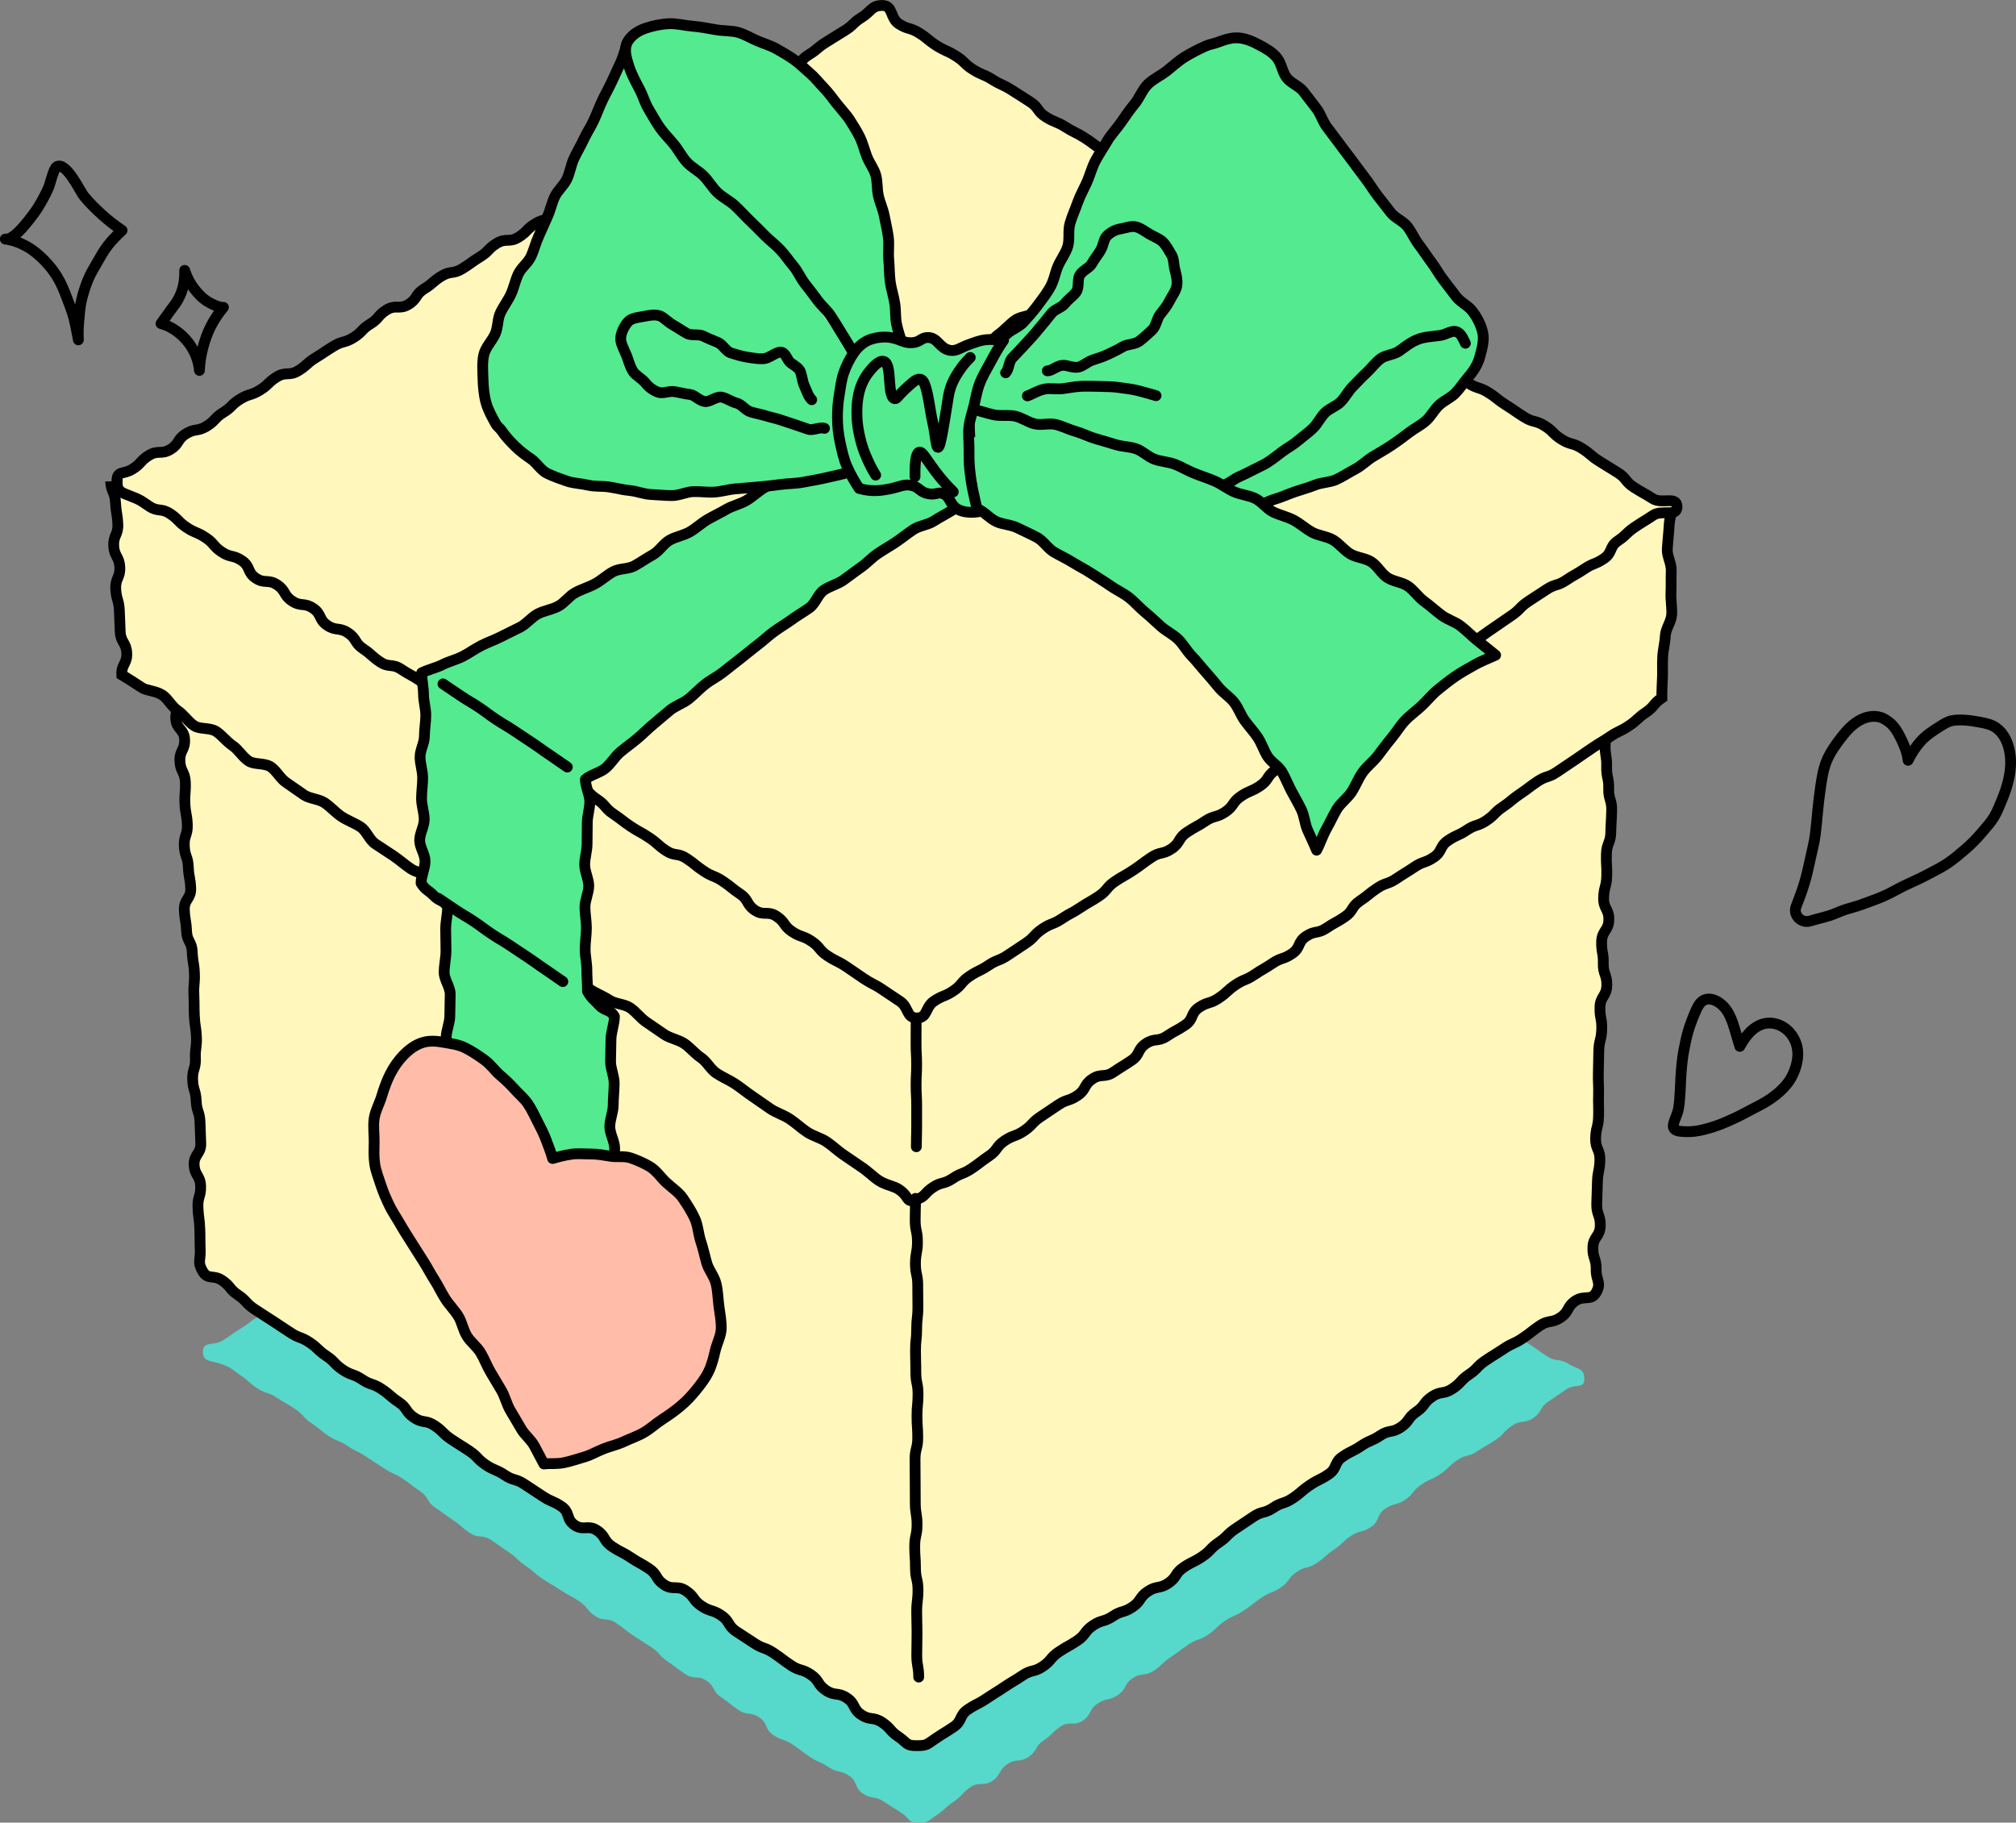 <?xml version="1.0" encoding="UTF-8"?><svg id="_레이어_2" xmlns="http://www.w3.org/2000/svg" xmlns:xlink="http://www.w3.org/1999/xlink" viewBox="0 0 559.74 506.12"><rect x="0" y="0" width="559.74" height="506.12" fill="#808080" stroke="none"/><defs><style>.cls-1,.cls-2,.cls-3,.cls-4{fill:none;}.cls-1,.cls-3{stroke-linejoin:round;}.cls-1,.cls-3,.cls-4{stroke:#000;stroke-width:3px;}.cls-5{fill:#fff7bb;}.cls-6{clip-path:url(#clippath-1);}.cls-3{stroke-linecap:round;}.cls-7{fill:#56d8cb;}.cls-8{fill:#ffbda9;}.cls-4{stroke-miterlimit:10;}.cls-9{clip-path:url(#clippath);}.cls-10{fill:#53ea90;}</style><clipPath id="clippath"><rect class="cls-2" width="559.74" height="506.12"/></clipPath><clipPath id="clippath-1"><rect class="cls-2" width="559.74" height="506.12"/></clipPath></defs><g id="_레이어_1-2"><g class="cls-9"><g class="cls-6"><path class="cls-7" d="M56.34,375.3c.05-2.97,2.9-1.49,5.44-3.04,2.54-1.56,2.44-1.72,4.98-3.28,2.54-1.56,2.37-1.84,4.91-3.4s2.6-1.46,5.14-3.02q2.54-1.56,5.07-3.12c2.54-1.56,2.69-1.3,5.23-2.86,2.54-1.56,2.09-2.29,4.62-3.85,2.54-1.56,3.5,0,6.04-1.55,2.54-1.56,1.91-2.59,4.44-4.14,2.54-1.56,3.03-.76,5.56-2.32,2.54-1.56,1.94-2.54,4.48-4.1,2.54-1.56,3.2-.49,5.74-2.04,2.54-1.56,2.09-2.29,4.63-3.85,2.54-1.56,2.55-1.53,5.09-3.09,2.54-1.56,2.37-1.83,4.91-3.39,2.54-1.56,2.33-1.9,4.87-3.46,2.54-1.56,2.5-1.63,5.04-3.19,2.54-1.56,2.43-1.73,4.97-3.29,2.54-1.56,2.88-1,5.42-2.56,2.54-1.56,2.16-2.18,4.7-3.74,2.54-1.56,3.63.22,6.17-1.34,2.54-1.56,2.26-2.02,4.8-3.58,2.54-1.56,1.78-2.81,4.32-4.37,2.54-1.56,2.52-1.59,5.06-3.15,2.54-1.56,3-.81,5.54-2.37,2.54-1.56,2.31-1.93,4.85-3.49,2.54-1.56,3.42-.13,5.96-1.69,2.54-1.56,1.83-2.72,4.37-4.28,2.54-1.56,2.77-1.18,5.32-2.73,2.54-1.56,2.25-2.04,4.79-3.6,2.54-1.56,2.44-1.72,4.99-3.28,2.54-1.56,2.86-1.04,5.4-2.6,2.54-1.56,2.33-1.9,4.87-3.46,2.54-1.56,2.31-1.93,4.85-3.49,2.54-1.56,3.47-.05,6.01-1.61,2.54-1.56,1.64-3.04,4.18-4.6,2.54-1.56,2.55-2.71,5.53-2.68,3.03.03,2.78,1.55,5.35,3.17s2.78,1.28,5.35,2.9c2.57,1.62,2.22,2.17,4.79,3.79,2.57,1.62,2.03,2.48,4.6,4.09,2.57,1.62,3.07.82,5.64,2.44,2.57,1.62,3.07.82,5.64,2.44,2.57,1.61,1.89,2.7,4.46,4.32,2.57,1.62,2.37,1.93,4.94,3.55,2.57,1.62,2.84,1.19,5.41,2.81q2.57,1.62,5.15,3.23c2.57,1.61,2.77,1.31,5.33,2.92,2.57,1.61,3,.93,5.57,2.55,2.57,1.62,2.61,1.56,5.18,3.17,2.57,1.62,1.39,3.49,3.96,5.11,2.57,1.62,3.42.27,5.99,1.89,2.57,1.62,2.76,1.32,5.33,2.93,2.57,1.62,1.85,2.76,4.42,4.38,2.57,1.62,3.18.65,5.76,2.26,2.57,1.62,2.7,1.42,5.27,3.03,2.57,1.62,1.57,3.22,4.14,4.83,2.57,1.62,3.19.64,5.76,2.26,2.57,1.62,2.51,1.72,5.08,3.33,2.57,1.62,2.15,2.29,4.72,3.91,2.57,1.62,2.64,1.51,5.21,3.13,2.57,1.62,3.25.54,5.82,2.16,2.57,1.62,1.74,2.94,4.31,4.56,2.57,1.62,3.66-.12,6.23,1.49,2.57,1.62,1.96,2.59,4.53,4.21,2.57,1.62,3.01.92,5.58,2.54,2.57,1.62,1.65,3.09,4.22,4.7,2.57,1.62,3.62-.05,6.19,1.57,2.57,1.62,2.18,2.24,4.76,3.86,2.57,1.62,3.05.85,5.63,2.47,2.57,1.62,1.71,2.99,4.28,4.61,2.57,1.62,2.77,1.31,5.34,2.93,2.58,1.62,2.45,1.81,5.03,3.43,2.58,1.62,3.31.46,5.89,2.07,2.58,1.62,4.32,1.05,4.39,4.09.07,3.01-2.5,1.31-5,2.99-2.5,1.68-2.48,1.7-4.98,3.38-2.5,1.68-1.68,2.9-4.18,4.58-2.5,1.68-3.35.41-5.85,2.09-2.5,1.68-2.09,2.29-4.59,3.97-2.5,1.68-2.63,1.49-5.13,3.17-2.5,1.68-3.09.8-5.59,2.49-2.5,1.68-2.18,2.16-4.68,3.84-2.5,1.68-2.77,1.27-5.28,2.95-2.5,1.68-1.96,2.49-4.46,4.17-2.5,1.68-3.06.85-5.57,2.53-2.5,1.68-1.38,3.35-3.88,5.03-2.5,1.68-3.09.81-5.59,2.49-2.5,1.68-2.21,2.12-4.71,3.8-2.5,1.68-2.26,2.04-4.77,3.72-2.5,1.68-3.09.81-5.59,2.49-2.5,1.68-1.88,2.61-4.38,4.29-2.5,1.68-2.86,1.15-5.36,2.83-2.5,1.68-2.37,1.88-4.87,3.56-2.5,1.68-2.81,1.23-5.31,2.91-2.5,1.68-2.18,2.16-4.68,3.84-2.5,1.68-2.94,1.03-5.44,2.71-2.5,1.68-2.41,1.82-4.92,3.5-2.5,1.68-2.22,2.1-4.72,3.79-2.5,1.68-3.37.4-5.87,2.08-2.5,1.68-1.61,3-4.11,4.68-2.5,1.68-3.16.71-5.66,2.39-2.5,1.68-1.59,3.04-4.09,4.72-2.5,1.68-3.67-.05-6.17,1.63-2.5,1.68-2.17,2.18-4.67,3.86-2.5,1.68-1.7,2.88-4.2,4.56-2.51,1.68-3.4.35-5.9,2.03-2.51,1.68-1.65,2.96-4.15,4.64-2.5,1.68-3.59.07-6.09,1.75-2.51,1.68-2.09,2.3-4.6,3.99-2.51,1.68-2.25,2.07-4.76,3.75-2.51,1.68-2.12,2.08-5.14,2.1-2.98.02-2.15-1.03-4.63-2.68-2.48-1.65-2.54-1.55-5.01-3.2-2.48-1.65-3.23-.51-5.71-2.16-2.48-1.65-1.36-3.32-3.83-4.97-2.48-1.65-3.12-.68-5.59-2.33-2.48-1.65-2.76-1.22-5.24-2.87-2.48-1.65-2.37-1.81-4.85-3.46-2.48-1.65-2.9-1.01-5.38-2.66-2.48-1.65-1.41-3.24-3.89-4.89-2.48-1.65-3.3-.41-5.78-2.06-2.48-1.65-2.32-1.88-4.8-3.53-2.48-1.65-1.62-2.94-4.09-4.59-2.48-1.65-3.43-.22-5.91-1.86-2.48-1.65-2.36-1.82-4.84-3.47-2.48-1.65-2.04-2.31-4.52-3.96-2.48-1.65-2.52-1.58-5-3.23-2.48-1.65-2.34-1.86-4.81-3.51-2.48-1.65-3.37-.31-5.85-1.96-2.48-1.65-1.94-2.45-4.42-4.1-2.48-1.65-2.64-1.4-5.12-3.06-2.48-1.65-2.58-1.5-5.06-3.15-2.48-1.65-2.25-2-4.72-3.65-2.48-1.65-2.17-2.11-4.65-3.76-2.48-1.65-2.42-1.73-4.9-3.38-2.48-1.65-3.39-.28-5.87-1.93-2.48-1.65-2.26-1.97-4.74-3.62-2.48-1.65-2.4-1.78-4.88-3.42-2.48-1.65-1.67-2.86-4.15-4.51-2.48-1.65-2.34-1.85-4.82-3.5-2.48-1.65-2.75-1.24-5.23-2.89-2.48-1.65-2.51-1.6-4.99-3.25-2.48-1.65-2.68-1.34-5.16-2.99-2.48-1.65-2.82-1.14-5.3-2.79-2.48-1.65-2.3-1.92-4.78-3.57-2.48-1.65-2.05-2.29-4.53-3.94-2.48-1.65-2.6-1.48-5.08-3.12-2.48-1.65-2.94-.96-5.42-2.61-2.48-1.65-2.24-2.02-4.72-3.67-2.48-1.65-2.29-2-5.1-2.99-3.22-1.14-5.26-.55-5.21-3.53"/><path class="cls-5" d="M48.91,187.74c.12,2.95,1.19,2.9,1.31,5.85.12,2.95-1.54,3.02-1.41,5.97.12,2.95,2.33,2.86,2.45,5.81.12,2.95-1.43,3.01-1.31,5.96.12,2.95,1.39,2.9,1.51,5.85.12,2.95-.24,2.96-.12,5.92.12,2.95.55,2.93.67,5.88.12,2.95-.97,2.99-.84,5.94.12,2.95,1,2.91,1.12,5.86.12,2.95.54,2.93.66,5.88.12,2.95-1.89,3.03-1.77,5.98.12,2.95.49,2.94.61,5.89.12,2.95,1.47,2.89,1.59,5.84.12,2.95.48,2.94.6,5.89.12,2.95-.27,2.97-.15,5.92.12,2.95.01,2.96.13,5.91.12,2.95.45,2.94.58,5.89.12,2.95-.4,2.97-.28,5.92.12,2.95-.89,2.99-.77,5.94.12,2.95.86,2.92.98,5.87.12,2.95.94,2.92,1.06,5.87.12,2.95.09,2.95.21,5.9.12,2.95-1.96,3.04-1.84,5.99.12,2.95,1.68,2.89,1.8,5.84.12,2.95-.86,2.99-.74,5.94.12,2.95.39,2.94.51,5.89.12,2.96,0,2.96.12,5.92.12,2.96-.82,3.3.63,5.88,1.46,2.6,2.94.93,5.42,2.59,2.48,1.66,1.97,2.42,4.44,4.07,2.47,1.66,2.07,2.26,4.55,3.91,2.47,1.66,2.52,1.59,5,3.24,2.47,1.66,2.5,1.62,4.97,3.28,2.48,1.66,2.86,1.09,5.34,2.74,2.48,1.66,2.18,2.1,4.66,3.75,2.48,1.66,2.11,2.21,4.58,3.86s2.89,1.03,5.37,2.69c2.48,1.66,2.92,1,5.39,2.65,2.48,1.66,2.27,1.97,4.75,3.63,2.48,1.66,1.81,2.66,4.28,4.32,2.48,1.66,3.22.55,5.69,2.2,2.48,1.66,2.15,2.14,4.63,3.8,2.48,1.66,2.53,1.58,5.01,3.24,2.48,1.66,2.1,2.21,4.58,3.87,2.48,1.66,2.8,1.18,5.28,2.84,2.48,1.66,2.99.89,5.47,2.55,2.48,1.66,2.5,1.62,4.98,3.28,2.48,1.66,2.78,1.21,5.26,2.86,2.48,1.66,1.21,3.55,3.69,5.21,2.48,1.66,3.72-.2,6.2,1.46,2.48,1.66,1.7,2.82,4.18,4.48,2.48,1.66,2.67,1.37,5.15,3.03,2.48,1.66,2.62,1.44,5.1,3.1,2.48,1.66,1.72,2.8,4.2,4.46s3.57.03,6.05,1.69c2.48,1.66,1.87,2.57,4.35,4.23,2.48,1.66,2.96.93,5.44,2.59,2.48,1.66,1.71,2.82,4.18,4.47,2.48,1.66,2.51,1.61,4.99,3.26,2.48,1.66,2.88,1.06,5.36,2.71,2.48,1.66,2.39,1.8,4.87,3.46,2.48,1.66,2.99.89,5.47,2.55,2.48,1.66,1.76,2.73,4.24,4.39,2.48,1.66,3.3.44,5.78,2.1,2.48,1.66,1.56,3.03,4.04,4.68,2.48,1.66,3.29.45,5.77,2.11,2.48,1.66,2.04,2.32,4.53,3.98,2.48,1.66,1.98,2.49,4.97,2.48,2.99,0,2.84-.3,5.32-1.97,2.48-1.67,2.54-1.57,5.02-3.24,2.48-1.67,1.48-3.15,3.95-4.82,2.48-1.67,2.68-1.37,5.16-3.04,2.48-1.67,2.54-1.58,5.02-3.25,2.48-1.67,2.57-1.53,5.05-3.2,2.48-1.67,3.07-.79,5.55-2.46,2.48-1.67,2-2.38,4.48-4.05,2.48-1.67,2.62-1.46,5.11-3.13,2.48-1.67,1.89-2.54,4.37-4.21,2.48-1.67,3.01-.88,5.49-2.55,2.48-1.67,2.99-.9,5.47-2.57,2.48-1.67,1.8-2.67,4.28-4.34,2.48-1.67,3.19-.61,5.67-2.28,2.48-1.67,1.77-2.72,4.25-4.39,2.48-1.67,2.7-1.34,5.18-3.01,2.48-1.67,2.11-2.22,4.58-3.89,2.48-1.67,2.15-2.15,4.63-3.83,2.48-1.67,2.49-1.66,4.97-3.33,2.48-1.67,3.05-.82,5.53-2.49s2.94-.98,5.42-2.65c2.48-1.67,2.28-1.97,4.76-3.64,2.48-1.67,2.7-1.34,5.18-3.01,2.48-1.67,1.43-3.23,3.91-4.9,2.48-1.67,2.7-1.34,5.18-3.01,2.48-1.67,2.8-1.2,5.28-2.87,2.48-1.67,3.19-.61,5.67-2.28,2.48-1.67,1.85-2.6,4.33-4.28,2.48-1.67,1.88-2.55,4.36-4.22,2.48-1.67,3.23-.55,5.71-2.23,2.48-1.67,2.09-2.26,4.57-3.93,2.48-1.67,2.11-2.22,4.6-3.89,2.48-1.67,2.55-1.57,5.03-3.24,2.48-1.67,2.76-1.26,5.24-2.93,2.48-1.67,2.36-1.85,4.84-3.53,2.48-1.67,3.23-.56,5.71-2.24,2.48-1.67,1.63-2.94,4.11-4.62,2.48-1.68,4.4.19,5.83-2.44,1.45-2.67-.15-3.25-.07-6.28.08-3.03-.99-3.06-.91-6.1.08-3.03,1.97-2.98,2.05-6.01.08-3.03-1.06-3.06-.98-6.1.08-3.03.11-3.03.19-6.07.08-3.03.61-3.02.69-6.05.08-3.03-1.27-3.07-1.19-6.1.08-3.03.74-3.02.82-6.05.08-3.03-.08-3.04,0-6.07.08-3.03-.14-3.04-.06-6.07.08-3.03.04-3.04.12-6.07.08-3.03.74-3.02.82-6.05.08-3.04-.57-3.05-.49-6.09.08-3.04,1.82-2.99,1.9-6.03.08-3.03-1.05-3.06-.98-6.1.08-3.04-.54-3.05-.46-6.09.08-3.04,1.93-2.99,2-6.02.08-3.03-1.53-3.07-1.45-6.11.08-3.03.79-3.01.87-6.05.08-3.04-.18-3.04-.1-6.08.08-3.04,1.14-3.01,1.22-6.04.08-3.04.17-3.03.25-6.07.08-3.04-.91-3.06-.83-6.1.08-3.04-.65-3.05-.57-6.09.08-3.04-.49-3.05-.41-6.09.08-3.04.33-3.03.4-6.07.08-3.04-.2-3.05-.12-6.09"/><path class="cls-4" d="M48.91,187.74c.12,2.95,1.19,2.9,1.31,5.85.12,2.95-1.54,3.02-1.41,5.97.12,2.95,2.33,2.86,2.45,5.81.12,2.95-1.43,3.01-1.31,5.96.12,2.95,1.39,2.9,1.51,5.85.12,2.95-.24,2.96-.12,5.92.12,2.95.55,2.93.67,5.88.12,2.95-.97,2.99-.84,5.94.12,2.95,1,2.91,1.12,5.86.12,2.95.54,2.93.66,5.88.12,2.95-1.89,3.03-1.77,5.98.12,2.95.49,2.94.61,5.89.12,2.95,1.47,2.89,1.59,5.84.12,2.95.48,2.94.6,5.89.12,2.95-.27,2.97-.15,5.92.12,2.95.01,2.96.13,5.91.12,2.95.45,2.94.58,5.89.12,2.95-.4,2.97-.28,5.92.12,2.95-.89,2.99-.77,5.94.12,2.95.86,2.92.98,5.87.12,2.95.94,2.92,1.06,5.87.12,2.95.09,2.95.21,5.9.12,2.95-1.96,3.04-1.84,5.99.12,2.95,1.68,2.89,1.8,5.84.12,2.95-.86,2.99-.74,5.94.12,2.95.39,2.94.51,5.89.12,2.96,0,2.96.12,5.92.12,2.96-.82,3.3.63,5.88,1.46,2.6,2.94.93,5.42,2.59,2.48,1.66,1.97,2.42,4.44,4.07,2.47,1.66,2.07,2.26,4.55,3.91,2.47,1.66,2.52,1.59,5,3.24,2.47,1.66,2.5,1.62,4.97,3.28,2.48,1.66,2.86,1.09,5.34,2.74,2.48,1.66,2.18,2.1,4.66,3.75,2.48,1.66,2.11,2.21,4.58,3.86s2.89,1.03,5.37,2.69c2.48,1.66,2.92,1,5.39,2.65,2.48,1.66,2.27,1.97,4.75,3.63,2.48,1.66,1.81,2.66,4.28,4.32,2.48,1.66,3.22.55,5.69,2.2,2.48,1.66,2.15,2.14,4.63,3.8,2.48,1.66,2.53,1.58,5.01,3.24,2.48,1.66,2.1,2.21,4.58,3.87,2.48,1.66,2.8,1.18,5.28,2.84,2.48,1.66,2.99.89,5.47,2.55,2.48,1.66,2.5,1.62,4.98,3.28,2.48,1.66,2.78,1.21,5.26,2.86,2.48,1.66,1.21,3.55,3.69,5.21,2.48,1.66,3.72-.2,6.2,1.46,2.48,1.66,1.7,2.82,4.18,4.48,2.48,1.66,2.67,1.37,5.15,3.03,2.48,1.66,2.62,1.44,5.1,3.1,2.48,1.66,1.72,2.8,4.2,4.46s3.57.03,6.05,1.69c2.48,1.66,1.87,2.57,4.35,4.23,2.48,1.66,2.96.93,5.44,2.59,2.48,1.66,1.71,2.82,4.18,4.47,2.48,1.66,2.51,1.61,4.99,3.26,2.48,1.66,2.88,1.06,5.36,2.71,2.48,1.66,2.39,1.8,4.87,3.46,2.48,1.66,2.99.89,5.47,2.55,2.48,1.66,1.76,2.73,4.24,4.39,2.48,1.66,3.3.44,5.78,2.1,2.48,1.66,1.56,3.03,4.04,4.68,2.48,1.66,3.29.45,5.77,2.11,2.48,1.66,2.04,2.32,4.53,3.98,2.48,1.66,1.98,2.49,4.97,2.48,2.99,0,2.84-.3,5.32-1.97,2.48-1.67,2.54-1.57,5.02-3.24,2.48-1.67,1.48-3.15,3.95-4.82,2.48-1.67,2.68-1.37,5.16-3.04,2.48-1.67,2.54-1.58,5.02-3.25,2.48-1.67,2.57-1.53,5.05-3.2,2.48-1.67,3.07-.79,5.55-2.46,2.48-1.67,2-2.38,4.48-4.05,2.48-1.67,2.62-1.46,5.11-3.13,2.48-1.67,1.89-2.54,4.37-4.21,2.48-1.67,3.01-.88,5.49-2.55,2.48-1.67,2.99-.9,5.47-2.57,2.48-1.67,1.8-2.67,4.28-4.34,2.48-1.67,3.19-.61,5.67-2.28,2.48-1.67,1.77-2.72,4.25-4.39,2.48-1.67,2.7-1.34,5.18-3.01,2.48-1.67,2.11-2.22,4.58-3.89,2.48-1.67,2.15-2.15,4.63-3.83,2.48-1.67,2.49-1.66,4.97-3.33,2.48-1.67,3.05-.82,5.53-2.49s2.94-.98,5.42-2.65c2.48-1.67,2.28-1.97,4.76-3.64,2.48-1.67,2.7-1.34,5.18-3.01,2.48-1.67,1.43-3.23,3.91-4.9,2.48-1.67,2.7-1.34,5.18-3.01,2.48-1.67,2.8-1.2,5.28-2.87,2.48-1.67,3.19-.61,5.67-2.28,2.48-1.67,1.85-2.6,4.33-4.28,2.48-1.67,1.88-2.55,4.36-4.22,2.48-1.67,3.23-.55,5.71-2.23,2.48-1.67,2.09-2.26,4.57-3.93,2.48-1.67,2.11-2.22,4.6-3.89,2.48-1.67,2.55-1.57,5.03-3.24,2.48-1.67,2.76-1.26,5.24-2.93,2.48-1.67,2.36-1.85,4.84-3.53,2.48-1.67,3.23-.56,5.71-2.24,2.48-1.67,1.63-2.94,4.11-4.62,2.48-1.68,4.4.19,5.83-2.44,1.45-2.67-.15-3.25-.07-6.28.08-3.03-.99-3.06-.91-6.1.08-3.03,1.97-2.98,2.05-6.01.08-3.03-1.06-3.06-.98-6.1.08-3.03.11-3.03.19-6.07.08-3.03.61-3.02.69-6.05.08-3.03-1.27-3.07-1.19-6.1.08-3.03.74-3.02.82-6.05.08-3.03-.08-3.04,0-6.07.08-3.03-.14-3.04-.06-6.07.08-3.03.04-3.04.12-6.07.08-3.03.74-3.02.82-6.05.08-3.04-.57-3.05-.49-6.09.08-3.04,1.82-2.99,1.9-6.03.08-3.03-1.05-3.06-.98-6.1.08-3.04-.54-3.05-.46-6.09.08-3.04,1.93-2.99,2-6.02.08-3.03-1.53-3.07-1.45-6.11.08-3.03.79-3.01.87-6.05.08-3.04-.18-3.04-.1-6.08.08-3.04,1.14-3.01,1.22-6.04.08-3.04.17-3.03.25-6.07.08-3.04-.91-3.06-.83-6.1.08-3.04-.65-3.05-.57-6.09.08-3.04-.49-3.05-.41-6.09.08-3.04.33-3.03.4-6.07.08-3.04-.2-3.05-.12-6.09"/><path class="cls-5" d="M464.24,140.68c-.15,2.98-.66,2.28-.85,5.93-.09,1.72-.36,3.73-.47,5.96-.1,1.87,1.21,3.95,1.1,6.04-.1,1.93.03,3.95-.08,5.98-.1,1.98.31,4.01.21,6-.1,2.03-1.67,3.96-1.77,5.89-.11,2.09-.65,4.08-.74,5.95-.11,2.22.02,4.26-.07,5.98-.19,3.66-.16,5.39-.16,5.39-2.47,1.66-1.98,2.38-4.45,4.04s-2.21,2.04-4.68,3.7c-2.47,1.66-2.7,1.31-5.17,2.96-2.47,1.66-2.54,1.54-5.01,3.2-2.47,1.66-2.44,1.7-4.9,3.36q-2.47,1.66-4.93,3.32c-2.47,1.66-2.92.98-5.39,2.63-2.47,1.66-2.37,1.81-4.84,3.46-2.47,1.66-2.29,1.92-4.76,3.58-2.47,1.66-2.13,2.16-4.59,3.82-2.47,1.66-2.93.96-5.4,2.62-2.47,1.66-2.74,1.24-5.21,2.9-2.47,1.66-1.54,3.03-4.01,4.69-2.47,1.66-2.89,1.03-5.36,2.69-2.47,1.66-2.53,1.56-5,3.22-2.47,1.66-2.9,1.01-5.37,2.67-2.47,1.66-2.32,1.88-4.79,3.54-2.47,1.66-1.72,2.77-4.19,4.42-2.47,1.66-2.61,1.44-5.08,3.1-2.47,1.66-3.17.62-5.64,2.27-2.47,1.66-1.45,3.18-3.92,4.84-2.47,1.66-2.91,1-5.38,2.66-2.47,1.66-2.57,1.5-5.04,3.16-2.47,1.66-2.79,1.17-5.26,2.83-2.47,1.66-2.21,2.05-4.68,3.7-2.47,1.66-2.97.92-5.44,2.57-2.47,1.66-1.4,3.26-3.87,4.91-2.47,1.66-2.63,1.42-5.1,3.08-2.47,1.66-3.32.4-5.79,2.06-2.47,1.66-1.55,3.03-4.02,4.69-2.47,1.66-2.53,1.57-4.99,3.23-2.47,1.66-3.41.25-5.88,1.91-2.47,1.66-1.62,2.91-4.09,4.57-2.47,1.66-2.93.98-5.4,2.64q-2.47,1.66-4.94,3.32c-2.47,1.66-2.09,2.23-4.56,3.89-2.47,1.66-2.87,1.06-5.35,2.72-2.47,1.66-1.86,2.58-4.33,4.24-2.47,1.66-2.36,1.82-4.83,3.48-2.47,1.66-2.83,1.13-5.3,2.79-2.47,1.66-3.04.82-5.51,2.48-2.47,1.66-1.87,2.49-4.71,3.4-2.86.91-1.52-.78-4.75-2.92-1.4-.93-3.65-1.18-5.57-2.46-1.51-1.01-2.93-2.5-4.74-3.7-1.56-1.04-3.2-2.2-4.96-3.38-1.59-1.06-3.03-2.5-4.77-3.66-1.6-1.07-3.69-1.55-5.41-2.7-1.62-1.07-3.08-2.49-4.8-3.62-1.62-1.08-3.64-1.67-5.34-2.8-1.63-1.09-3.23-2.29-4.93-3.42-1.64-1.09-3.18-2.39-4.87-3.51-1.64-1.09-3.53-1.85-5.22-2.98-1.64-1.09-2.63-3.22-4.32-4.34-1.65-1.1-2.93-2.78-4.61-3.9-1.65-1.1-3.85-1.41-5.53-2.53-1.65-1.1-3.27-2.28-4.95-3.39-1.65-1.1-2.87-2.88-4.55-4-1.66-1.1-4.11-1.03-5.78-2.15-1.66-1.1-3.6-1.8-5.27-2.91-1.66-1.1-3.13-2.51-4.8-3.62-1.66-1.11-2.51-3.45-4.17-4.56-1.66-1.11-3.27-2.29-4.94-3.4-1.67-1.11-3.64-1.76-5.31-2.86-1.67-1.11-3.1-2.58-4.77-3.69s-3.99-1.24-5.65-2.35c-1.67-1.11-3.43-2.08-5.1-3.18-1.67-1.11-3.09-2.6-4.75-3.7-1.67-1.11-3.04-2.68-4.7-3.79-1.68-1.12-3.97-1.28-5.63-2.39-1.68-1.12-3.17-2.49-4.83-3.6-1.68-1.12-3.36-2.21-5.02-3.31-1.68-1.12-2.44-3.6-4.09-4.7-1.69-1.12-3.65-1.78-5.3-2.88-1.69-1.12-3.03-2.72-4.68-3.82-1.69-1.12-4.11-1.11-5.75-2.21-1.7-1.13-3.29-2.34-4.93-3.43-1.7-1.13-2.68-3.27-4.31-4.36-1.71-1.14-4.51-.54-6.13-1.62-1.72-1.14-2.79-3.15-4.4-4.23-1.72-1.15-2.97-2.89-4.57-3.95-1.74-1.16-4.55-.55-6.14-1.61-1.77-1.18-2.91-3.08-4.47-4.12-1.81-1.21-2.79-3.36-4.3-4.36-1.92-1.28-4.39-1.19-5.79-2.12-3.22-2.14-5.54-3.52-5.54-3.52-.15-2.99,1.53-3.07,1.38-6.06-.15-2.99-1.67-2.91-1.82-5.9-.15-2.99-.08-2.99-.24-5.98-.15-2.99-.85-2.95-1-5.94-.15-2.99,1.28-3.06,1.13-6.05-.15-2.99-1.54-2.91-1.69-5.9-.15-2.99,1.29-3.06,1.14-6.05-.15-2.99-.49-2.97-.64-5.96-.15-2.99-1.21-2.94-1.36-5.93"/><path class="cls-4" d="M464.24,140.68c-.15,2.98-.66,2.28-.85,5.93-.09,1.72-.36,3.73-.47,5.96-.1,1.87,1.21,3.95,1.1,6.04-.1,1.93.03,3.95-.08,5.98-.1,1.98.31,4.01.21,6-.1,2.03-1.67,3.96-1.77,5.89-.11,2.09-.65,4.08-.74,5.95-.11,2.22.02,4.26-.07,5.98-.19,3.66-.16,5.39-.16,5.39-2.47,1.66-1.98,2.38-4.45,4.04s-2.21,2.04-4.68,3.7c-2.47,1.66-2.7,1.31-5.17,2.96-2.47,1.66-2.54,1.54-5.01,3.2-2.47,1.66-2.44,1.7-4.9,3.36q-2.47,1.66-4.93,3.32c-2.47,1.66-2.92.98-5.39,2.63-2.47,1.66-2.37,1.81-4.84,3.46-2.47,1.66-2.29,1.92-4.76,3.58-2.47,1.66-2.13,2.16-4.59,3.82-2.47,1.66-2.93.96-5.4,2.62-2.47,1.66-2.74,1.24-5.21,2.9-2.47,1.66-1.54,3.03-4.01,4.69-2.47,1.66-2.89,1.03-5.36,2.69-2.47,1.66-2.53,1.56-5,3.22-2.47,1.66-2.9,1.01-5.37,2.67-2.47,1.66-2.32,1.88-4.79,3.54-2.47,1.66-1.72,2.77-4.19,4.42-2.47,1.66-2.61,1.44-5.08,3.1-2.47,1.66-3.17.62-5.64,2.27-2.47,1.66-1.45,3.18-3.92,4.84-2.47,1.66-2.91,1-5.38,2.66-2.47,1.66-2.57,1.5-5.04,3.16-2.47,1.66-2.79,1.17-5.26,2.83-2.47,1.66-2.21,2.05-4.68,3.7-2.47,1.66-2.97.92-5.44,2.57-2.47,1.66-1.4,3.26-3.87,4.91-2.47,1.66-2.63,1.42-5.1,3.08-2.47,1.66-3.32.4-5.79,2.06-2.47,1.66-1.55,3.03-4.02,4.69-2.47,1.66-2.53,1.57-4.99,3.23-2.47,1.66-3.41.25-5.88,1.91-2.47,1.66-1.62,2.91-4.09,4.57-2.47,1.66-2.93.98-5.4,2.64q-2.47,1.66-4.94,3.32c-2.47,1.66-2.09,2.23-4.56,3.89-2.47,1.66-2.87,1.06-5.35,2.72-2.47,1.66-1.86,2.58-4.33,4.24-2.47,1.66-2.36,1.82-4.83,3.48-2.47,1.66-2.83,1.13-5.3,2.79-2.47,1.66-3.04.82-5.51,2.48-2.47,1.66-1.87,2.49-4.71,3.4-2.86.91-1.52-.78-4.75-2.92-1.4-.93-3.65-1.18-5.57-2.46-1.51-1.01-2.93-2.5-4.74-3.7-1.56-1.04-3.2-2.2-4.96-3.38-1.59-1.06-3.03-2.5-4.77-3.66-1.6-1.07-3.69-1.55-5.41-2.7-1.62-1.07-3.08-2.49-4.8-3.62-1.62-1.08-3.64-1.67-5.34-2.8-1.63-1.09-3.23-2.29-4.93-3.42-1.64-1.09-3.18-2.39-4.87-3.51-1.64-1.09-3.53-1.85-5.22-2.98-1.64-1.09-2.63-3.22-4.32-4.34-1.65-1.1-2.93-2.78-4.61-3.9-1.65-1.1-3.85-1.41-5.53-2.53-1.65-1.1-3.27-2.28-4.95-3.39-1.65-1.1-2.87-2.88-4.55-4-1.66-1.1-4.11-1.03-5.78-2.15-1.66-1.1-3.6-1.8-5.27-2.91-1.66-1.1-3.13-2.51-4.8-3.62-1.66-1.11-2.51-3.45-4.17-4.56-1.66-1.11-3.27-2.29-4.94-3.4-1.67-1.11-3.64-1.76-5.31-2.86-1.67-1.11-3.1-2.58-4.77-3.69s-3.99-1.24-5.65-2.35c-1.67-1.11-3.43-2.08-5.1-3.18-1.67-1.11-3.09-2.6-4.75-3.7-1.67-1.11-3.04-2.68-4.7-3.79-1.68-1.12-3.97-1.28-5.63-2.39-1.68-1.12-3.17-2.49-4.83-3.6-1.68-1.12-3.36-2.21-5.02-3.31-1.68-1.12-2.44-3.6-4.09-4.7-1.69-1.12-3.65-1.78-5.3-2.88-1.69-1.12-3.03-2.72-4.68-3.82-1.69-1.12-4.11-1.11-5.75-2.21-1.7-1.13-3.29-2.34-4.93-3.43-1.7-1.13-2.68-3.27-4.31-4.36-1.71-1.14-4.51-.54-6.13-1.62-1.72-1.14-2.79-3.15-4.4-4.23-1.72-1.15-2.97-2.89-4.57-3.95-1.74-1.16-4.55-.55-6.14-1.61-1.77-1.18-2.91-3.08-4.47-4.12-1.81-1.21-2.79-3.36-4.3-4.36-1.92-1.28-4.39-1.19-5.79-2.12-3.22-2.14-5.54-3.52-5.54-3.52-.15-2.99,1.53-3.07,1.38-6.06-.15-2.99-1.67-2.91-1.82-5.9-.15-2.99-.08-2.99-.24-5.98-.15-2.99-.85-2.95-1-5.94-.15-2.99,1.28-3.06,1.13-6.05-.15-2.99-1.54-2.91-1.69-5.9-.15-2.99,1.29-3.06,1.14-6.05-.15-2.99-.49-2.97-.64-5.96-.15-2.99-1.21-2.94-1.36-5.93"/><path class="cls-5" d="M32.46,133.58c.05-2.98,1.75-1.73,4.29-3.29,2.54-1.56,2.09-2.29,4.62-3.85,2.54-1.56,3.43-.1,5.97-1.66,2.54-1.56,1.78-2.79,4.32-4.34,2.53-1.55,3.17-.53,5.7-2.08,2.53-1.56,2.1-2.26,4.64-3.82,2.54-1.56,2.16-2.16,4.7-3.72,2.54-1.56,2.93-.92,5.46-2.48,2.54-1.56,2.18-2.13,4.72-3.69,2.54-1.56,3.4-.14,5.94-1.7,2.53-1.56,2.24-2.03,4.78-3.59,2.54-1.56,2.48-1.66,5.01-3.21,2.54-1.56,2.99-.83,5.52-2.39,2.54-1.56,2.12-2.23,4.66-3.79,2.54-1.56,2.04-2.37,4.57-3.93,2.54-1.56,3.52.04,6.06-1.51,2.54-1.56,1.81-2.75,4.35-4.31,2.54-1.56,2.27-1.99,4.81-3.54,2.54-1.56,3.2-.48,5.74-2.04,2.54-1.56,2.42-1.75,4.96-3.31,2.54-1.56,2.13-2.22,4.67-3.77,2.54-1.56,3.43-.1,5.97-1.66,2.54-1.56,2.14-2.21,4.68-3.76,2.54-1.56,3.08-.68,5.62-2.23,2.54-1.56,1.31-3.56,3.85-5.12,2.54-1.56,2.94-.9,5.48-2.46,2.54-1.56,2.93-.93,5.46-2.48,2.54-1.56,2.72-1.26,5.26-2.82,2.54-1.56,2.78-1.16,5.32-2.72,2.54-1.56,1.92-2.56,4.46-4.12,2.54-1.56,2.22-2.07,4.76-3.62,2.54-1.56,2.26-2.02,4.8-3.57,2.54-1.56,3.16-.54,5.7-2.09,2.54-1.56,3.12-.61,5.66-2.16,2.54-1.56,1.48-3.28,4.02-4.84,2.54-1.56,3.45-.07,5.99-1.63,2.54-1.56,2.55-1.54,5.09-3.1,2.54-1.56,1.99-2.45,4.54-4.01,2.54-1.56,2.3-1.95,4.84-3.51,2.54-1.56,2.53-1.59,5.07-3.15,2.54-1.56,2.2-2.12,4.74-3.68,2.54-1.56,2.75-3.33,5.74-3.31,3.01.02,2.08,3.56,4.64,5.16,2.55,1.6,3,.89,5.56,2.49,2.55,1.6,2.34,1.94,4.89,3.54s2.77,1.25,5.33,2.86c2.55,1.6,2.2,2.15,4.76,3.76,2.55,1.6,2.82,1.18,5.37,2.78,2.55,1.6,2.76,1.27,5.31,2.88,2.55,1.6,2.53,1.64,5.08,3.25,2.55,1.6,1.9,2.64,4.45,4.25,2.55,1.6,2.84,1.15,5.39,2.76s2.71,1.36,5.26,2.96,2.41,1.83,4.96,3.43c2.55,1.6,3.21.56,5.76,2.17,2.55,1.6,1.92,2.61,4.48,4.21,2.55,1.6,2.29,2.02,4.84,3.62,2.55,1.6,2.54,1.62,5.09,3.23,2.55,1.6,3.2.58,5.75,2.19,2.55,1.6,2.44,1.79,4.99,3.39,2.55,1.6,2.73,1.32,5.29,2.92,2.55,1.6,1.82,2.76,4.38,4.37,2.55,1.6,3.36.32,5.92,1.92,2.55,1.6,1.63,3.07,4.18,4.67,2.55,1.6,3.88-.5,6.43,1.1,2.55,1.61,1.52,3.25,4.07,4.85,2.55,1.6,3.05.81,5.61,2.41,2.55,1.6,2.05,2.4,4.61,4,2.55,1.61,2.96.96,5.51,2.56,2.55,1.61,3.11.72,5.67,2.32,2.55,1.61,1.62,3.09,4.18,4.69,2.56,1.61,3.47.14,6.03,1.75,2.55,1.6,2.03,2.43,4.59,4.04,2.55,1.6,1.81,2.79,4.36,4.39,2.55,1.61,2.96.96,5.51,2.57,2.55,1.6,2.37,1.89,4.93,3.5,2.55,1.6,2.48,1.72,5.04,3.32,2.55,1.61,3.06.8,5.62,2.4s2.19,2.19,4.74,3.79c2.56,1.61,3.03.86,5.58,2.46,2.56,1.61,2.32,1.99,4.87,3.59,2.55,1.61,2.57,1.57,5.13,3.18,2.56,1.61,2,2.5,4.55,4.11,2.56,1.61,2.62,1.5,5.18,3.11,2.56,1.61,6.67-.8,6.73,2.22.05,3.01-4.14.74-6.64,2.42-2.5,1.68-2.57,1.58-5.07,3.26-2.5,1.68-2.2,2.13-4.69,3.81-2.5,1.68-1.42,3.29-3.92,4.96-2.5,1.68-2.85,1.15-5.35,2.83-2.5,1.68-2.63,1.49-5.12,3.16-2.5,1.68-3,.94-5.5,2.61-2.5,1.68-2.54,1.62-5.04,3.3-2.5,1.68-2.14,2.22-4.64,3.9-2.5,1.68-2.46,1.73-4.96,3.41-2.5,1.68-2.43,1.77-4.93,3.45-2.5,1.68-1.94,2.51-4.44,4.19-2.5,1.68-3.65-.04-6.16,1.64-2.5,1.68-1.42,3.29-3.92,4.97-2.5,1.68-2.73,1.33-5.23,3.01-2.5,1.68-2.28,2-4.78,3.68-2.5,1.68-3.02.9-5.52,2.58-2.5,1.68-2.25,2.06-4.74,3.73-2.5,1.68-2.67,1.43-5.17,3.1-2.5,1.68-2.85,1.17-5.35,2.85-2.5,1.68-2.09,2.29-4.59,3.96-2.5,1.68-3.21.63-5.71,2.31-2.5,1.68-1.79,2.74-4.29,4.42-2.5,1.68-2.82,1.2-5.32,2.88-2.5,1.68-1.83,2.67-4.34,4.35-2.5,1.68-3.04.87-5.55,2.55-2.5,1.68-2.65,1.45-5.15,3.13-2.5,1.68-1.71,2.86-4.21,4.54-2.5,1.68-3.14.73-5.64,2.41-2.5,1.68-2.42,1.81-4.92,3.49-2.5,1.68-2.63,1.48-5.13,3.16-2.5,1.68-2,2.43-4.5,4.11-2.5,1.68-2.62,1.49-5.12,3.17-2.5,1.68-2.67,1.43-5.17,3.1-2.5,1.68-2.87,1.14-5.37,2.82-2.5,1.68-2.1,2.28-4.6,3.96-2.5,1.68-2.52,1.65-5.02,3.34-2.5,1.68-2.87,1.13-5.37,2.82-2.5,1.68-2.73,1.33-5.24,3.01-2.5,1.68-2.01,2.41-4.52,4.09-2.51,1.68-2.86,1.16-5.36,2.84-2.51,1.68-1.73,4.66-4.75,4.68-2.97.02-2.21-2.98-4.69-4.62-2.48-1.65-2.46-1.66-4.94-3.31-2.47-1.65-2.66-1.37-5.13-3.02-2.47-1.65-2.43-1.71-4.91-3.35-2.48-1.65-2.69-1.33-5.16-2.97-2.47-1.65-1.97-2.4-4.45-4.05-2.47-1.65-2.89-1.02-5.36-2.66-2.47-1.64-1.83-2.6-4.31-4.25-2.47-1.65-3.55-.03-6.02-1.68-2.47-1.65-1.65-2.89-4.12-4.53-2.47-1.65-2.31-1.89-4.79-3.54-2.47-1.65-2.8-1.15-5.28-2.8-2.47-1.64-2.32-1.88-4.79-3.52-2.47-1.65-3.23-.52-5.7-2.16-2.47-1.65-2.24-1.99-4.72-3.64-2.47-1.65-2.61-1.44-5.09-3.09-2.47-1.65-2.35-1.83-4.82-3.48-2.47-1.65-2-2.36-4.47-4-2.48-1.65-2.12-2.17-4.6-3.82-2.47-1.65-3.4-.25-5.88-1.9-2.47-1.65-2.4-1.76-4.87-3.41-2.47-1.65-2.4-1.76-4.87-3.41-2.48-1.65-2.11-2.2-4.58-3.85-2.48-1.65-2.15-2.14-4.62-3.79-2.48-1.65-2.74-1.26-5.21-2.9-2.47-1.65-2.99-.87-5.46-2.52-2.47-1.65-1.82-2.64-4.29-4.29-2.48-1.65-2.52-1.57-5-3.22-2.48-1.65-2.62-1.44-5.09-3.08-2.47-1.65-3.34-.35-5.81-2-2.48-1.65-2.24-2.01-4.71-3.66-2.48-1.65-1.73-2.77-4.2-4.42-2.48-1.65-3.28-.43-5.76-2.08-2.47-1.65-1.49-3.12-3.96-4.77-2.48-1.65-3.34-.35-5.82-2s-1.67-2.85-4.15-4.5c-2.48-1.65-3.44-.19-5.92-1.84s-1.42-3.24-3.89-4.89c-2.48-1.65-3.08-.73-5.56-2.38-2.48-1.65-2.01-2.34-4.49-3.99-2.48-1.65-2.79-1.17-5.27-2.82-2.48-1.65-2.12-2.18-4.6-3.83-2.48-1.65-3.3-.41-5.78-2.06-2.48-1.65-2.26-1.69-5.04-2.77-2.78-1.08-3.95-1.3-3.89-4.28"/><path class="cls-4" d="M32.46,133.58c.05-2.98,1.75-1.73,4.29-3.29,2.54-1.56,2.09-2.29,4.62-3.85,2.54-1.56,3.43-.1,5.97-1.66,2.54-1.56,1.78-2.79,4.32-4.34,2.53-1.55,3.17-.53,5.7-2.08,2.53-1.56,2.1-2.26,4.64-3.82,2.54-1.56,2.16-2.16,4.7-3.72,2.54-1.56,2.93-.92,5.46-2.48,2.54-1.56,2.18-2.13,4.72-3.69,2.54-1.56,3.4-.14,5.94-1.7,2.53-1.56,2.24-2.03,4.78-3.59,2.54-1.56,2.48-1.66,5.01-3.21,2.54-1.56,2.99-.83,5.52-2.39,2.54-1.56,2.12-2.23,4.66-3.79,2.54-1.56,2.04-2.37,4.57-3.93,2.54-1.56,3.52.04,6.06-1.51,2.54-1.56,1.81-2.75,4.35-4.31,2.54-1.56,2.27-1.99,4.81-3.54,2.54-1.56,3.2-.48,5.74-2.04,2.54-1.56,2.42-1.75,4.96-3.31,2.54-1.56,2.13-2.22,4.67-3.77,2.54-1.56,3.43-.1,5.97-1.66,2.54-1.56,2.14-2.21,4.68-3.76,2.54-1.56,3.08-.68,5.62-2.23,2.54-1.56,1.31-3.56,3.85-5.12,2.54-1.56,2.94-.9,5.48-2.46,2.54-1.56,2.93-.93,5.46-2.48,2.54-1.56,2.72-1.26,5.26-2.82,2.54-1.56,2.78-1.16,5.32-2.72,2.54-1.56,1.92-2.56,4.46-4.12,2.54-1.56,2.22-2.07,4.76-3.62,2.54-1.56,2.26-2.02,4.8-3.57,2.54-1.56,3.16-.54,5.7-2.09,2.54-1.56,3.12-.61,5.66-2.16,2.54-1.56,1.48-3.28,4.02-4.84,2.54-1.56,3.45-.07,5.99-1.63,2.54-1.56,2.55-1.54,5.09-3.1,2.54-1.56,1.99-2.45,4.54-4.01,2.54-1.56,2.3-1.95,4.84-3.51,2.54-1.56,2.53-1.59,5.07-3.15,2.54-1.56,2.2-2.12,4.74-3.68,2.54-1.56,2.75-3.33,5.74-3.31,3.01.02,2.08,3.56,4.64,5.16,2.55,1.6,3,.89,5.56,2.49,2.55,1.6,2.34,1.94,4.89,3.54s2.77,1.25,5.33,2.86c2.55,1.6,2.2,2.15,4.76,3.76,2.55,1.6,2.82,1.18,5.37,2.78,2.55,1.6,2.76,1.27,5.31,2.88,2.55,1.6,2.53,1.64,5.08,3.25,2.55,1.6,1.9,2.64,4.45,4.25,2.55,1.6,2.84,1.15,5.39,2.76s2.71,1.36,5.26,2.96,2.41,1.83,4.96,3.43c2.55,1.6,3.21.56,5.76,2.17,2.55,1.6,1.92,2.61,4.48,4.21,2.55,1.6,2.29,2.02,4.84,3.62,2.55,1.6,2.54,1.62,5.09,3.23,2.55,1.6,3.2.58,5.75,2.19,2.55,1.6,2.44,1.79,4.99,3.39,2.55,1.6,2.73,1.32,5.29,2.92,2.55,1.6,1.82,2.76,4.38,4.37,2.55,1.6,3.36.32,5.92,1.92,2.55,1.6,1.63,3.07,4.18,4.67,2.55,1.6,3.88-.5,6.43,1.1,2.55,1.61,1.52,3.25,4.07,4.85,2.55,1.6,3.05.81,5.61,2.41,2.55,1.6,2.05,2.4,4.61,4,2.55,1.61,2.96.96,5.51,2.56,2.55,1.61,3.11.72,5.67,2.32,2.55,1.61,1.62,3.09,4.18,4.69,2.56,1.61,3.47.14,6.03,1.75,2.55,1.6,2.03,2.43,4.59,4.04,2.55,1.6,1.81,2.79,4.36,4.39,2.55,1.61,2.96.96,5.51,2.57,2.55,1.6,2.37,1.89,4.93,3.5,2.55,1.6,2.48,1.72,5.04,3.32,2.55,1.61,3.06.8,5.62,2.4s2.19,2.19,4.74,3.79c2.56,1.61,3.03.86,5.58,2.46,2.56,1.61,2.32,1.99,4.87,3.59,2.55,1.61,2.57,1.57,5.13,3.18,2.56,1.61,2,2.5,4.55,4.11,2.56,1.61,2.62,1.5,5.18,3.11,2.56,1.61,6.67-.8,6.73,2.22.05,3.01-4.14.74-6.64,2.42-2.5,1.68-2.57,1.58-5.07,3.26-2.5,1.68-2.2,2.13-4.69,3.81-2.5,1.68-1.42,3.29-3.92,4.96-2.5,1.68-2.85,1.15-5.35,2.83-2.5,1.68-2.63,1.49-5.12,3.16-2.5,1.68-3,.94-5.5,2.61-2.5,1.68-2.54,1.62-5.04,3.3-2.5,1.68-2.14,2.22-4.64,3.9-2.5,1.68-2.46,1.73-4.96,3.41-2.5,1.68-2.43,1.77-4.93,3.45-2.5,1.68-1.94,2.51-4.44,4.19-2.5,1.68-3.65-.04-6.16,1.64-2.5,1.68-1.42,3.29-3.92,4.97-2.5,1.68-2.73,1.33-5.23,3.01-2.5,1.68-2.28,2-4.78,3.68-2.5,1.68-3.02.9-5.52,2.58-2.5,1.68-2.25,2.06-4.74,3.73-2.5,1.68-2.67,1.43-5.17,3.1-2.5,1.68-2.85,1.17-5.35,2.85-2.5,1.68-2.09,2.29-4.59,3.96-2.5,1.68-3.21.63-5.71,2.31-2.5,1.68-1.79,2.74-4.29,4.42-2.5,1.68-2.82,1.2-5.32,2.88-2.5,1.68-1.83,2.67-4.34,4.35-2.5,1.68-3.04.87-5.55,2.55-2.5,1.68-2.65,1.45-5.15,3.13-2.5,1.68-1.71,2.86-4.21,4.54-2.5,1.68-3.14.73-5.64,2.41-2.5,1.68-2.42,1.81-4.92,3.49-2.5,1.68-2.63,1.48-5.13,3.16-2.5,1.68-2,2.43-4.5,4.11-2.5,1.68-2.62,1.49-5.12,3.17-2.5,1.68-2.67,1.43-5.17,3.1-2.5,1.68-2.87,1.14-5.37,2.82-2.5,1.68-2.1,2.28-4.6,3.96-2.5,1.68-2.52,1.65-5.02,3.34-2.5,1.68-2.87,1.13-5.37,2.82-2.5,1.68-2.73,1.33-5.24,3.01-2.5,1.68-2.01,2.41-4.52,4.09-2.51,1.68-2.86,1.16-5.36,2.84-2.51,1.68-1.73,4.66-4.75,4.68-2.97.02-2.21-2.98-4.69-4.62-2.48-1.65-2.46-1.66-4.94-3.31-2.47-1.65-2.66-1.37-5.13-3.02-2.47-1.65-2.43-1.71-4.91-3.35-2.48-1.65-2.69-1.33-5.16-2.97-2.47-1.65-1.97-2.4-4.45-4.05-2.47-1.65-2.89-1.02-5.36-2.66-2.47-1.64-1.83-2.6-4.31-4.25-2.47-1.65-3.55-.03-6.02-1.68-2.47-1.65-1.65-2.89-4.12-4.53-2.47-1.65-2.31-1.89-4.79-3.54-2.47-1.65-2.8-1.15-5.28-2.8-2.47-1.64-2.32-1.88-4.79-3.52-2.47-1.65-3.23-.52-5.7-2.16-2.47-1.65-2.24-1.99-4.72-3.64-2.47-1.65-2.61-1.44-5.09-3.09-2.47-1.65-2.35-1.83-4.82-3.48-2.47-1.65-2-2.36-4.47-4-2.48-1.65-2.12-2.17-4.6-3.82-2.47-1.65-3.4-.25-5.88-1.9-2.47-1.65-2.4-1.76-4.87-3.41-2.47-1.65-2.4-1.76-4.87-3.41-2.48-1.65-2.11-2.2-4.58-3.85-2.48-1.65-2.15-2.14-4.62-3.79-2.48-1.65-2.74-1.26-5.21-2.9-2.47-1.65-2.99-.87-5.46-2.52-2.47-1.65-1.82-2.64-4.29-4.29-2.48-1.65-2.52-1.57-5-3.22-2.48-1.65-2.62-1.44-5.09-3.08-2.47-1.65-3.34-.35-5.81-2-2.48-1.65-2.24-2.01-4.71-3.66-2.48-1.65-1.73-2.77-4.2-4.42-2.48-1.65-3.28-.43-5.76-2.08-2.47-1.65-1.49-3.12-3.96-4.77-2.48-1.65-3.34-.35-5.82-2s-1.67-2.85-4.15-4.5c-2.48-1.65-3.44-.19-5.92-1.84s-1.42-3.24-3.89-4.89c-2.48-1.65-3.08-.73-5.56-2.38-2.48-1.65-2.01-2.34-4.49-3.99-2.48-1.65-2.79-1.17-5.27-2.82-2.48-1.65-2.12-2.18-4.6-3.83-2.48-1.65-3.3-.41-5.78-2.06-2.48-1.65-2.26-1.69-5.04-2.77-2.78-1.08-3.95-1.3-3.89-4.28Z"/><path class="cls-3" d="M254.19,332.78c0,3.02-.09,3.02-.09,6.04s.63,3.02.63,6.04-.56,3.02-.56,6.04.64,3.02.64,6.04.04,3.02.04,6.04-.34,3.02-.34,6.04-.32,3.02-.32,6.04.09,3.02.09,6.04.61,3.02.61,6.05-.29,3.02-.29,6.04.21,3.02.21,6.04-.75,3.02-.75,6.04.04,3.02.04,6.04.03,3.02.03,6.04.49,3.02.49,6.04-.65,3.02-.65,6.04.21,3.02.21,6.04.7,3.02.7,6.05-.36,3.02-.36,6.04.09,3.02.09,6.05-.07,3.03-.07,6.05.54,3.03.54,6.05"/><path class="cls-3" d="M254.36,284.19c0,2.85-.02,2.85-.02,5.71s.16,2.85.16,5.71-.15,2.85-.15,5.7.16,2.85.16,5.71,0,2.86,0,5.71-.09,2.86-.09,5.71"/><path class="cls-10" d="M329.2,53.17c-1.51,1.3-2.8,2.06-4.33,3.35-1.52,1.28-3.12,2.49-4.66,3.77-1.53,1.27-3.1,2.5-4.66,3.77-1.54,1.26-3.28,2.28-4.85,3.53-1.56,1.24-2.89,2.78-4.46,4.01-1.57,1.23-2.65,3.1-4.23,4.32-1.58,1.22-3.28,2.29-4.87,3.5-1.59,1.2-3.28,2.27-4.89,3.47-1.6,1.19-3.02,2.63-4.64,3.81-1.61,1.18-4.16,1.07-5.78,2.24-1.61,1.17-2.93,2.76-4.56,3.92-1.62,1.15-2.69,3.11-4.33,4.26-1.63,1.14-3.42,2.07-5.07,3.21-1.64,1.13-3.24,2.34-4.89,3.46-1.65,1.12-3.58,1.83-5.24,2.95-1.65,1.11-3.78,1.52-5.45,2.62-1.66,1.1-2.68,3.18-4.36,4.28-1.67,1.09-3.24,2.35-4.92,3.43-1.68,1.08-4.05,1.07-5.74,2.14-1.68,1.07-2.6,3.35-4.3,4.41-1.69,1.06-3.63,1.72-5.33,2.77-1.69,1.05-3.83,1.38-5.54,2.43-1.7,1.04-3,2.75-4.71,3.79-1.7,1.03-3.55,1.84-5.26,2.87-1.71,1.02-3.17,2.48-4.89,3.5-1.72,1.01-3.79,1.42-5.52,2.43-1.72,1-3.54,1.86-5.27,2.86-1.72,1-3.2,2.44-4.94,3.44-1.73.99-3.85,1.3-5.59,2.29-1.74.98-2.86,3.05-4.61,4.02-1.74.97-3.39,2.12-5.14,3.1-1.74.97-4.18.68-5.94,1.64-1.75.96-3.24,2.39-5,3.35-1.75.95-3.72,1.51-5.48,2.46-1.76.94-3,2.85-4.77,3.79-1.76.94-3.89,1.19-5.66,2.12-1.76.93-3.08,2.73-4.85,3.66-1.77.92-3.59,1.74-5.37,2.67-1.77.92-3.69,1.55-5.48,2.47-1.77.91-3.41,2.11-5.19,3.02-1.78.9-3.78,1.37-5.57,2.27-1.78.9-3.98,1.37-5.78,2.27,0,1.95.51,4.07.51,5.99s.63,3.88.63,5.79-.38,3.87-.38,5.79-1.21,3.87-1.21,5.79.72,3.86.72,5.79-.31,3.86-.31,5.79.74,3.85.74,5.79-1.26,3.84-1.26,5.79,1.5,3.85,1.5,5.79-1.11,4.13-1.11,6.09c1.29,2.06,1.85,1.76,3.55,3.5,1.7,1.74,2.56,1.03,3.83,3.1,0,2.01-.55,4.1-.55,6.12s.09,4.03.09,6.04-.51,4.03-.51,6.04,1.68,4.03,1.68,6.04-.11,4.02-.11,6.04-1.01,4.02-1.01,6.04.52,4.03.52,6.04.02,4.02.02,6.04.34,4.02.34,6.04-.46,3.96-.46,5.97c1.53,1.23,2.5,3.04,4.02,4.27,1.53,1.23,3.14,2.34,4.67,3.57,1.53,1.23,3.89,1.41,5.42,2.64,1.53,1.23,2.67,2.93,4.19,4.16,1.53,1.23,3.39,2.04,4.91,3.27,1.53,1.23,2.65,2.96,4.18,4.18,1.53,1.23,2.44,3.22,3.96,4.45,1.53,1.23,3.42,2,4.94,3.23,1.53,1.23,3.04,2.47,4.57,3.7,1.53,1.23,3.54,2.76,5.06,3.99,0-2.05-1.15-4.61-1.15-6.59s1.19-4.06,1.19-6.05-.42-4.05-.42-6.05.18-4.04.18-6.05.64-4.04.64-6.05-1.35-4.03-1.35-6.04.95-4.02.95-6.04.26-4.01.26-6.04-1-4.01-1-6.04.11-4,.11-6.05.96-4.4.96-6.44c-1.27-2.15-2.52-1.3-4.22-3.14-1.69-1.84-1.97-1.67-3.24-3.82,0-2.04-.19-4-.19-5.87,0-2.04-.48-3.99-.48-5.86,0-2.03.35-3.97.35-5.86,0-2.01-.4-3.95-.4-5.86s1.05-3.92,1.05-5.86-1.12-3.88-1.12-5.86.66-3.85.66-5.86c0-1.89.06-3.83.06-5.86,0-1.88.7-3.82.7-5.86,0-1.87-1.22-4.1-1.22-6.14,1.51-1.31,4.09-1.83,5.61-3.13,1.52-1.3,2.56-3.17,4.09-4.46,1.53-1.29,3.18-2.45,4.71-3.73,1.54-1.28,2.93-2.74,4.48-4.01,1.55-1.27,3.04-2.61,4.6-3.87,1.56-1.26,3.62-1.89,5.19-3.14,1.56-1.25,2.93-2.76,4.5-4,1.57-1.24,3.41-2.14,4.99-3.37,1.58-1.23,3.13-2.49,4.72-3.71,1.59-1.22,3.11-2.53,4.71-3.74,1.6-1.21,3.06-2.6,4.66-3.79,1.61-1.2,3.36-2.18,4.98-3.37,1.61-1.19,3.37-2.17,5-3.34,1.62-1.17,2.29-3.69,3.92-4.85,1.63-1.16,3.77-1.62,5.41-2.77,1.64-1.15,3.21-2.4,4.86-3.54,1.65-1.14,3.02-2.69,4.67-3.82,1.66-1.13,3.42-2.11,5.08-3.22,1.66-1.12,3.22-2.41,4.89-3.51,1.67-1.1,3.97-1.26,5.65-2.35,1.68-1.09,3.49-1.97,5.18-3.05,1.69-1.08,3.11-2.57,4.81-3.63,1.7-1.07,2.86-2.99,4.57-4.04,1.7-1.05,3.72-1.61,5.43-2.65,1.71-1.04,3.62-1.75,5.35-2.78,1.72-1.03,3.03-2.74,4.76-3.76,1.73-1.01,3.87-1.32,5.61-2.32,1.73-1,3.32-2.26,5.07-3.25,1.74-.99,3.66-1.66,5.41-2.64,1.75-.97,3.2-2.49,4.96-3.46,1.76-.96,3.81-1.38,5.57-2.33,1.76-.95,3.5-1.95,5.27-2.88,1.77-.93,3.62-1.72,5.4-2.64,1.78-.92,3.14-2.66,4.93-3.57,1.79-.91,3.99-.99,5.78-1.89,1.79-.89,3.11-2.74,4.92-3.62,1.8-.88,3.59-1.79,5.4-2.66,1.8-.87,3.81-1.33,5.62-2.18,1.81-.85,3.64-1.67,5.47-2.51,1.82-.84,3.86-1.19,5.69-2.01,1.82-.82,3.63-1.69,5.47-2.51,1.83-.81,3.46-1.56,5.3-2.36-1.9-2.36-2.29-1.92-4.84-3.54-2.56-1.62-2.73-1.36-5.28-2.98-2.56-1.62-2.23-2.14-4.79-3.76-2.56-1.62-3.15-.69-5.71-2.32-2.56-1.62-2.24-2.12-4.8-3.74-2.56-1.62-2.91-1.07-5.46-2.69-2.56-1.62-2.04-2.44-4.6-4.07-2.56-1.63-2.8-1.25-5.32-2.94-2.47-1.66-2.33-1.88-5.24-2.74"/><path class="cls-3" d="M329.2,53.17c-1.51,1.3-2.8,2.06-4.33,3.35-1.52,1.28-3.12,2.49-4.66,3.77-1.53,1.27-3.1,2.5-4.66,3.77-1.54,1.26-3.28,2.28-4.85,3.53-1.56,1.24-2.89,2.78-4.46,4.01-1.57,1.23-2.65,3.1-4.23,4.32-1.58,1.22-3.28,2.29-4.87,3.5-1.59,1.2-3.28,2.27-4.89,3.47-1.6,1.19-3.02,2.63-4.64,3.81-1.61,1.18-4.16,1.07-5.78,2.24-1.61,1.17-2.93,2.76-4.56,3.92-1.62,1.15-2.69,3.11-4.33,4.26-1.63,1.14-3.42,2.07-5.07,3.21-1.64,1.13-3.24,2.34-4.89,3.46-1.65,1.12-3.58,1.83-5.24,2.95-1.65,1.11-3.78,1.52-5.45,2.62-1.66,1.1-2.68,3.18-4.36,4.28-1.67,1.09-3.24,2.35-4.92,3.43-1.68,1.08-4.05,1.07-5.74,2.14-1.68,1.07-2.6,3.35-4.3,4.41-1.69,1.06-3.63,1.72-5.33,2.77-1.69,1.05-3.83,1.38-5.54,2.43-1.7,1.04-3,2.75-4.71,3.79-1.7,1.03-3.55,1.84-5.26,2.87-1.71,1.02-3.17,2.48-4.89,3.5-1.72,1.01-3.79,1.42-5.52,2.43-1.72,1-3.54,1.86-5.27,2.86-1.72,1-3.2,2.44-4.94,3.44-1.73.99-3.85,1.3-5.59,2.29-1.74.98-2.86,3.05-4.61,4.02-1.74.97-3.39,2.12-5.14,3.1-1.74.97-4.18.68-5.94,1.64-1.75.96-3.24,2.39-5,3.35-1.75.95-3.72,1.51-5.48,2.46-1.76.94-3,2.85-4.77,3.79-1.76.94-3.89,1.19-5.66,2.12-1.76.93-3.08,2.73-4.85,3.66-1.77.92-3.59,1.74-5.37,2.67-1.77.92-3.69,1.55-5.48,2.47-1.77.91-3.41,2.11-5.19,3.02-1.78.9-3.78,1.37-5.57,2.27-1.78.9-3.98,1.37-5.78,2.27,0,1.95.51,4.07.51,5.99s.63,3.88.63,5.79-.38,3.87-.38,5.79-1.21,3.87-1.21,5.79.72,3.86.72,5.79-.31,3.86-.31,5.79.74,3.85.74,5.79-1.26,3.84-1.26,5.79,1.5,3.85,1.5,5.79-1.11,4.13-1.11,6.09c1.29,2.06,1.85,1.76,3.55,3.5,1.7,1.74,2.56,1.03,3.83,3.1,0,2.01-.55,4.1-.55,6.12s.09,4.03.09,6.04-.51,4.03-.51,6.04,1.68,4.03,1.68,6.04-.11,4.02-.11,6.04-1.01,4.02-1.01,6.04.52,4.03.52,6.04.02,4.02.02,6.04.34,4.02.34,6.04-.46,3.96-.46,5.97c1.53,1.23,2.5,3.04,4.02,4.27,1.53,1.23,3.14,2.34,4.67,3.57,1.53,1.23,3.89,1.41,5.42,2.64,1.53,1.23,2.67,2.93,4.19,4.16,1.53,1.23,3.39,2.04,4.91,3.27,1.53,1.23,2.65,2.96,4.18,4.18,1.53,1.23,2.44,3.22,3.96,4.45,1.53,1.23,3.42,2,4.94,3.23,1.53,1.23,3.04,2.47,4.57,3.7,1.53,1.23,3.54,2.76,5.06,3.99,0-2.05-1.15-4.61-1.15-6.59s1.19-4.06,1.19-6.05-.42-4.05-.42-6.05.18-4.04.18-6.05.64-4.04.64-6.05-1.35-4.03-1.35-6.04.95-4.02.95-6.04.26-4.01.26-6.04-1-4.01-1-6.04.11-4,.11-6.05.96-4.4.96-6.44c-1.27-2.15-2.52-1.3-4.22-3.14-1.69-1.84-1.97-1.67-3.24-3.82,0-2.04-.19-4-.19-5.87,0-2.04-.48-3.99-.48-5.86,0-2.03.35-3.97.35-5.86,0-2.01-.4-3.95-.4-5.86s1.05-3.92,1.05-5.86-1.12-3.88-1.12-5.86.66-3.85.66-5.86c0-1.89.06-3.83.06-5.86,0-1.88.7-3.82.7-5.86,0-1.87-1.22-4.1-1.22-6.14,1.51-1.31,4.09-1.83,5.61-3.13,1.52-1.3,2.56-3.17,4.09-4.46,1.53-1.29,3.18-2.45,4.71-3.73,1.54-1.28,2.93-2.74,4.48-4.01,1.55-1.27,3.04-2.61,4.6-3.87,1.56-1.26,3.62-1.89,5.19-3.14,1.56-1.25,2.93-2.76,4.5-4,1.57-1.24,3.41-2.14,4.99-3.37,1.58-1.23,3.13-2.49,4.72-3.71,1.59-1.22,3.11-2.53,4.71-3.74,1.6-1.21,3.06-2.6,4.66-3.79,1.61-1.2,3.36-2.18,4.98-3.37,1.61-1.19,3.37-2.17,5-3.34,1.62-1.17,2.29-3.69,3.92-4.85,1.63-1.16,3.77-1.62,5.41-2.77,1.64-1.15,3.21-2.4,4.86-3.54,1.65-1.14,3.02-2.69,4.67-3.82,1.66-1.13,3.42-2.11,5.08-3.22,1.66-1.12,3.22-2.41,4.89-3.51,1.67-1.1,3.97-1.26,5.65-2.35,1.68-1.09,3.49-1.97,5.18-3.05,1.69-1.08,3.11-2.57,4.81-3.63,1.7-1.07,2.86-2.99,4.57-4.04,1.7-1.05,3.72-1.61,5.43-2.65,1.71-1.04,3.62-1.75,5.35-2.78,1.72-1.03,3.03-2.74,4.76-3.76,1.73-1.01,3.87-1.32,5.61-2.32,1.73-1,3.32-2.26,5.07-3.25,1.74-.99,3.66-1.66,5.41-2.64,1.75-.97,3.2-2.49,4.96-3.46,1.76-.96,3.81-1.38,5.57-2.33,1.76-.95,3.5-1.95,5.27-2.88,1.77-.93,3.62-1.72,5.4-2.64,1.78-.92,3.14-2.66,4.93-3.57,1.79-.91,3.99-.99,5.78-1.89,1.79-.89,3.11-2.74,4.92-3.62,1.8-.88,3.59-1.79,5.4-2.66,1.8-.87,3.81-1.33,5.62-2.18,1.81-.85,3.64-1.67,5.47-2.51,1.82-.84,3.86-1.19,5.69-2.01,1.82-.82,3.63-1.69,5.47-2.51,1.83-.81,3.46-1.56,5.3-2.36-1.9-2.36-2.29-1.92-4.84-3.54-2.56-1.62-2.73-1.36-5.28-2.98-2.56-1.62-2.23-2.14-4.79-3.76-2.56-1.62-3.15-.69-5.71-2.32-2.56-1.62-2.24-2.12-4.8-3.74-2.56-1.62-2.91-1.07-5.46-2.69-2.56-1.62-2.04-2.44-4.6-4.07-2.56-1.63-2.8-1.25-5.32-2.94-2.47-1.66-2.33-1.88-5.24-2.74Z"/><path class="cls-8" d="M153.42,321.69c-.35-1.38-1.03-3.13-1.83-5.25-.6-1.58-1.44-3.25-2.38-5.06-.81-1.56-1.56-3.29-2.68-4.92-1.01-1.48-2.49-2.67-3.79-4.13-1.2-1.34-2.53-2.59-4.01-3.85-1.2-1.02-2.46-2.87-4.39-4.26-1.56-1.13-3.32-2.3-5.19-3.24-1.83-.92-3.9-1.17-5.88-1.52-2-.35-3.96-.57-5.96.06-2.08.65-3.75,1.93-5.3,3.52-1.44,1.48-2.67,3.23-3.69,5.24-.95,1.88-1.69,3.92-2.31,6.02-.62,2.1-1.79,4.11-2.11,6.2-.35,2.27.02,4.56-.02,6.54-.04,2.13-.13,4.16.15,6.11.29,2.03,1.08,3.91,1.7,5.86.6,1.88,1.4,3.7,2.3,5.61.82,1.74,1.98,3.39,3.04,5.25.95,1.67,2.04,3.35,3.18,5.17,1.02,1.63,2.1,3.34,3.26,5.14,1.05,1.62,1.96,3.44,3.12,5.24,1.05,1.63,1.89,3.5,3.04,5.3,1.01,1.58,2.47,3.01,3.58,4.79,1.01,1.61,1.31,3.76,2.4,5.52,1,1.63,2.76,2.88,3.82,4.65.99,1.65,1.68,3.55,2.72,5.32.98,1.67,2.02,3.36,3.04,5.12.97,1.68,1.41,3.71,2.42,5.48.96,1.69,2.03,3.36,3.02,5.13.95,1.71,2.72,3,3.69,4.78.93,1.72,1.7,3.23,2.65,5.02,1.72-.21,3.43.08,5.6-.36,1.8-.37,3.69-1.02,5.72-1.61,1.81-.53,3.52-1.58,5.47-2.32,1.78-.68,3.73-1.09,5.59-1.99,1.73-.83,3.66-1.44,5.43-2.48,1.81-1.07,3.36-2.53,5.1-3.65,1.76-1.14,3.44-2.32,5.03-3.66,1.58-1.32,2.97-2.79,4.31-4.45,1.25-1.56,2.52-3.15,3.48-5.13.94-1.94,1.39-3.92,1.85-5.86.49-2.07,1.59-4.03,1.65-6.04.07-2.11-.37-4.22-.63-6.23-.27-2.12-.32-4.26-.78-6.21-.51-2.13-2.06-3.88-2.59-5.73-.57-1.98-1-4.09-1.7-6.19-.66-1.99-.74-4.29-1.64-6.27-.88-1.92-2.08-3.79-3.3-5.59-1.18-1.73-3.07-2.92-4.68-4.43-1.5-1.41-2.72-3.35-4.68-4.48-1.66-.95-3.42-1.71-5.08-2.28-1.8-.62-3.8-.2-5.53-.47-1.91-.3-3.68-.64-5.4-.64-2.01,0-3.89-.19-5.5.04-2.44.35-4.26.91-5.29,1.21"/><path class="cls-1" d="M153.42,321.69c-.35-1.38-1.03-3.13-1.83-5.25-.6-1.58-1.44-3.25-2.38-5.06-.81-1.56-1.56-3.29-2.68-4.92-1.01-1.48-2.49-2.67-3.79-4.13-1.2-1.34-2.53-2.59-4.01-3.85-1.2-1.02-2.46-2.87-4.39-4.26-1.56-1.13-3.32-2.3-5.19-3.24-1.83-.92-3.9-1.17-5.88-1.52-2-.35-3.96-.57-5.96.06-2.08.65-3.75,1.93-5.3,3.52-1.44,1.48-2.67,3.23-3.69,5.24-.95,1.88-1.69,3.92-2.31,6.02-.62,2.1-1.79,4.11-2.11,6.2-.35,2.27.02,4.56-.02,6.54-.04,2.13-.13,4.16.15,6.11.29,2.03,1.08,3.91,1.7,5.86.6,1.88,1.4,3.7,2.3,5.61.82,1.74,1.98,3.39,3.04,5.25.95,1.67,2.04,3.35,3.18,5.17,1.02,1.63,2.1,3.34,3.26,5.14,1.05,1.62,1.96,3.44,3.12,5.24,1.05,1.63,1.89,3.5,3.04,5.3,1.01,1.58,2.47,3.01,3.58,4.79,1.01,1.61,1.31,3.76,2.4,5.52,1,1.63,2.76,2.88,3.82,4.65.99,1.65,1.68,3.55,2.72,5.32.98,1.67,2.02,3.36,3.04,5.12.97,1.68,1.41,3.71,2.42,5.48.96,1.69,2.03,3.36,3.02,5.13.95,1.71,2.72,3,3.69,4.78.93,1.72,1.7,3.23,2.65,5.02,1.72-.21,3.43.08,5.6-.36,1.8-.37,3.69-1.02,5.72-1.61,1.81-.53,3.52-1.58,5.47-2.32,1.78-.68,3.73-1.09,5.59-1.99,1.73-.83,3.66-1.44,5.43-2.48,1.81-1.07,3.36-2.53,5.1-3.65,1.76-1.14,3.44-2.32,5.03-3.66,1.58-1.32,2.97-2.79,4.31-4.45,1.25-1.56,2.52-3.15,3.48-5.13.94-1.94,1.39-3.92,1.85-5.86.49-2.07,1.59-4.03,1.65-6.04.07-2.11-.37-4.22-.63-6.23-.27-2.12-.32-4.26-.78-6.21-.51-2.13-2.06-3.88-2.59-5.73-.57-1.98-1-4.09-1.7-6.19-.66-1.99-.74-4.29-1.64-6.27-.88-1.92-2.08-3.79-3.3-5.59-1.18-1.73-3.07-2.92-4.68-4.43-1.5-1.41-2.72-3.35-4.68-4.48-1.66-.95-3.42-1.71-5.08-2.28-1.8-.62-3.8-.2-5.53-.47-1.91-.3-3.68-.64-5.4-.64-2.01,0-3.89-.19-5.5.04-2.44.35-4.26.91-5.29,1.21Z"/><path class="cls-3" d="M525.5,201.45c-.68-.75-1.51-1.35-2.4-1.84-2.06-1.13-4.61-.78-6.68.35-2.07,1.12-3.69,2.87-5.13,4.73-1.55,2-3.06,4.09-4.05,6.42-1.02,2.4-1.4,5.01-1.78,7.59-.32,2.17-.57,4.34-.78,6.52-.2,2.18-.39,4.36-.67,6.53-.29,2.29-.9,4.52-1.38,6.77-.48,2.25-.97,4.5-1.63,6.7-.66,2.21-1.48,4.35-2.31,6.5-.92,2.36,1.43,4.78,3.85,4.03.02,0,.05,0,.07,0,1.78-.56,3.61-.95,5.38-1.5,1.47-.46,2.85-1.19,4.32-1.66,1.46-.48,2.97-.83,4.41-1.35,2.09-.76,4.19-1.49,6.24-2.37,2.04-.88,3.95-2.06,5.95-3.02,1.96-.93,3.97-1.78,5.9-2.81,1.92-1.03,3.91-1.98,5.73-3.17,1.83-1.19,3.48-2.64,5.14-4.05,1.66-1.41,3.17-2.97,4.58-4.64,1.17-1.39,2.43-2.74,3.37-4.29.94-1.55,1.58-3.28,2.28-4.96.7-1.68,1.27-3.4,1.7-5.17.62-2.59.86-5.25.4-7.87-.46-2.62-1.6-5.23-3.76-6.77-1.32-.94-2.89-1.28-4.49-1.57-1.57-.29-3.17-.56-4.76-.61-1.01-.03-2.04-.02-3.03.18-1.23.24-2.3.94-3.36,1.61-1.99,1.23-3.97,2.55-5.51,4.32-1.29,1.48-2.45,3.27-3.32,5.08-.17-1.82-.8-3.48-1.54-5.09-.74-1.6-1.51-3.22-2.73-4.58Z"/><path class="cls-3" d="M466.82,297.3c.14-1.91.35-3.82.71-5.7.36-1.89.73-3.78,1.3-5.61.57-1.83,1.27-3.63,2.04-5.38.51-1.15,1.16-2.39,2.31-2.92,1.08-.5,2.39-.23,3.44.33,1.53.81,2.65,2.1,3.45,3.64.78,1.48,1.29,3.17,1.76,4.77.42,1.4.81,2.73,1.23,4.14.77-1.36,1.61-2.69,2.69-3.83,1.11-1.17,2.46-2.09,4.02-2.47,1.93-.48,3.99.01,5.63,1.12,1.61,1.08,2.82,2.81,3.38,4.67.57,1.9.45,3.88-.07,5.79-.51,1.88-1.38,3.7-2.61,5.22-1.24,1.53-2.73,2.82-4.35,3.95-1.61,1.12-3.37,2.03-5.12,2.91-1.41.71-2.98,1.64-4.72,2.44-1.56.72-3.21,1.48-4.89,2.09-1.7.62-3.44,1.12-5.12,1.47-1.85.38-3.64.41-5.29.23-3.85-.42-1.13-3.23-.58-6.31.31-1.74.4-3.51.49-5.27.09-1.76.15-3.52.28-5.27Z"/><path class="cls-3" d="M1.5,66.38c2.06.29,4,1,5.8,1.99,1.78.98,3.38,2.3,4.84,3.77,1.45,1.46,2.75,3.07,3.8,4.82,1.06,1.77,1.84,3.67,2.56,5.59.73,1.92,1.52,3.83,2.02,5.83.5,1.99.85,3.98,1.24,5.99-.11-1.88-.02-3.69.15-5.56.17-1.87.3-3.76.74-5.59.44-1.83,1.03-3.63,1.72-5.38.7-1.75,1.68-3.36,2.62-4.99.94-1.63,1.85-3.28,3.01-4.76,1.16-1.48,2.52-2.84,3.89-4.12-1.95-1.3-3.82-2.77-5.56-4.34-1.74-1.58-3.42-3.22-4.92-5.03-.7-.84-1.83-3.12-3.17-5.09-1.49-2.19-3.13-3.96-4.45-3.24-.97.54-1.84,4.79-2.34,5.89-.88,1.97-1.91,3.88-3.06,5.7-.63.99-2.19,3.13-3.87,5.05-1.72,1.97-3.59,3.69-5.05,3.48Z"/><path class="cls-3" d="M49.5,83.07c-.6,1.09-1.37,2.06-2.12,3.06-.92,1.24-1.76,2.49-2.68,3.72,1.91.53,3.64,1.51,5.17,2.77,1.53,1.26,2.81,2.82,3.75,4.55.95,1.74,1.59,3.71,1.75,5.69.08-2.11.42-4.26.96-6.3.54-2.04,1.23-4.06,2.19-5.94.97-1.88,2.15-3.65,3.51-5.28-.24.29-3.99-.75-6.41-3.21-2.62-2.67-3.63-4.9-4.34-7.05.05,2.84-.39,5.46-1.79,7.99Z"/><path class="cls-10" d="M174.35,11.77c-.83,1.8-1.2,3.8-2.03,5.6-.83,1.79-1.66,3.59-2.49,5.38-.83,1.8-1.83,3.52-2.66,5.31-.83,1.8-1.52,3.65-2.35,5.45-.83,1.79-1.95,3.46-2.78,5.25-.83,1.79-1.87,3.49-2.7,5.29-.83,1.8-1.09,3.85-1.93,5.65-.83,1.79-2.58,3.17-3.41,4.96-.83,1.8-1.21,3.8-2.05,5.59-.83,1.79-1.58,3.63-2.41,5.42-.83,1.8-1.28,3.77-2.12,5.56-.83,1.8-2.71,3.11-3.54,4.9-.83,1.79-1.21,3.8-2.04,5.6-.83,1.8-2.09,3.39-2.92,5.19-.83,1.79-.62,4.07-1.46,5.87-.93,2-2.72,3.71-3.16,5.83-.45,2.15-.25,4.45-.19,6.62.06,2.18.25,4.42.82,6.53.57,2.09,1.67,4.04,2.74,5.97.41.74,1.15,1.18,1.54,1.77,1.11,1.65,2.39,3.01,3.76,4.37,1.39,1.38,2.88,2.48,4.5,3.59,1.6,1.1,2.68,3.13,4.46,3.99,1.74.84,3.65,1.52,5.53,2.16,1.83.62,3.89.65,5.81,1.1,1.89.45,3.91.21,5.86.51,1.93.3,3.81.81,5.76.99,1.95.18,3.87,1.01,5.81,1.09,1.98.08,3.96.31,5.89.31,2,0,3.94-1.03,5.85-1.1,2.02-.08,4,.26,5.88.13,2.06-.14,3.98-.74,5.82-.9,2.14-.19,4.1-.3,5.84-.48,2.2-.22,4.33-.39,6.39-.69,2.21-.32,4.39-.27,6.42-.64,2.22-.41,4.35-.77,6.33-1.22,2.24-.51,4.35-.96,6.27-1.49,2.29-.62,4.75-1.27,6.57-1.85-.17-2.15-1-4.58-1.16-6.73-.17-2.15.02-4.33-.14-6.48-.17-2.15-.87-4.26-1.03-6.41-.17-2.15.31-4.35.14-6.5"/><path class="cls-3" d="M174.35,11.77c-.83,1.8-1.2,3.8-2.03,5.6-.83,1.79-1.66,3.59-2.49,5.38-.83,1.8-1.83,3.52-2.66,5.31-.83,1.8-1.52,3.65-2.35,5.45-.83,1.79-1.95,3.46-2.78,5.25-.83,1.79-1.87,3.49-2.7,5.29-.83,1.8-1.09,3.85-1.93,5.65-.83,1.79-2.58,3.17-3.41,4.96-.83,1.8-1.21,3.8-2.05,5.59-.83,1.79-1.58,3.63-2.41,5.42-.83,1.8-1.28,3.77-2.12,5.56-.83,1.8-2.71,3.11-3.54,4.9-.83,1.79-1.21,3.8-2.04,5.6-.83,1.8-2.09,3.39-2.92,5.19-.83,1.79-.62,4.07-1.46,5.87-.93,2-2.72,3.71-3.16,5.83-.45,2.15-.25,4.45-.19,6.62.06,2.18.25,4.42.82,6.53.57,2.09,1.67,4.04,2.74,5.97.41.74,1.15,1.18,1.54,1.77,1.11,1.65,2.39,3.01,3.76,4.37,1.39,1.38,2.88,2.48,4.5,3.59,1.6,1.1,2.68,3.13,4.46,3.99,1.74.84,3.65,1.52,5.53,2.16,1.83.62,3.89.65,5.81,1.1,1.89.45,3.91.21,5.86.51,1.93.3,3.81.81,5.76.99,1.95.18,3.87,1.01,5.81,1.09,1.98.08,3.96.31,5.89.31,2,0,3.94-1.03,5.85-1.1,2.02-.08,4,.26,5.88.13,2.06-.14,3.98-.74,5.82-.9,2.14-.19,4.1-.3,5.84-.48,2.2-.22,4.33-.39,6.39-.69,2.21-.32,4.39-.27,6.42-.64,2.22-.41,4.35-.77,6.33-1.22,2.24-.51,4.35-.96,6.27-1.49,2.29-.62,4.75-1.27,6.57-1.85-.17-2.15-1-4.58-1.16-6.73-.17-2.15.02-4.33-.14-6.48-.17-2.15-.87-4.26-1.03-6.41-.17-2.15.31-4.35.14-6.5"/><path class="cls-10" d="M271.68,100.15c1.32-.88,2.14-2.58,3.79-3.87,1.34-1.05,2.68-2.26,4.14-3.61,1.28-1.19,3.27-1.8,4.58-3.24,1.19-1.31,2.45-2.71,3.62-4.24,1.4-1.83,2.66-3.53,3.64-5.18,1.16-1.95,1.46-4.12,2.21-5.93.82-2,2.23-3.7,2.81-5.69.57-1.95.02-4.25.61-6.36.54-1.88,1.42-3.79,2.17-5.92.64-1.82,1.69-3.64,2.61-5.72.78-1.77,1.27-3.86,2.34-5.86.86-1.62,2.09-3.42,3.3-5.49,1-1.71,2.54-3.27,3.82-5.14,1.15-1.68,2.36-3.42,3.77-5.14,1.31-1.6,2.07-3.83,3.62-5.37,1.48-1.46,3.57-2.38,5.28-3.73,1.63-1.29,3.21-2.78,5.08-3.92,1.77-1.08,3.7-2.06,5.7-2.96,1.02-.46,2.14-.6,3.12-.96,1.95-.73,3.97-1.44,5.95-1.3,2.02.14,4.01,1.01,5.79,1.97,1.75.94,3.72,1.99,4.98,3.64,1.2,1.56,1.42,3.89,2.62,5.45,1.2,1.56,3.48,2.3,4.68,3.86,1.2,1.56,2.4,3.13,3.6,4.69,1.2,1.56,1.74,3.64,2.94,5.2,1.2,1.56,2.35,3.17,3.55,4.73,1.2,1.56,2.34,3.17,3.55,4.73,1.2,1.56,2.33,3.18,3.54,4.74,1.2,1.56,2.21,3.28,3.41,4.84,1.2,1.56,2.44,3.1,3.64,4.66,1.2,1.56,3.42,2.34,4.63,3.9,1.2,1.56,1.97,3.46,3.18,5.02,1.2,1.56,2.24,3.25,3.44,4.82,1.2,1.56,2.12,3.34,3.33,4.9,1.2,1.56,2.38,3.14,3.58,4.7,1.2,1.56,3.28,2.45,4.48,4.01,1.38,1.79,2.5,4.01,2.92,6.11.43,2.14-.28,4.51-.84,6.63-.55,2.06-1.72,3.91-3.2,5.61-1.18,1.37-2.2,3-3.57,4.43-1.26,1.32-3.17,2.07-4.6,3.42-1.34,1.26-2.21,3.12-3.69,4.38-1.41,1.2-3.14,2.06-4.69,3.24-.98.75-2.59,2-4.83,3.5-1.44.96-3.17,1.96-5.1,3.11-1.58.94-3.02,2.47-4.92,3.47-1.67.88-3.36,2.02-5.26,2.9-1.73.81-3.95.74-5.87,1.52-1.79.72-3.71,1.22-5.66,1.89-1.83.64-3.64,1.48-5.6,2.06-1.87.55-3.63,1.68-5.62,2.16-2.1.51-4.16,1.03-6.18,1.4-2.12.39-4.37-.33-6.4-.06-2.15.28-4.13,1.57-6.17,1.73-2.17.17-4.31-.12-6.35-.07-2.2.05-4.31.16-6.32.1-2.22-.06-4.31-.49-6.29-.65-2.26-.18-4.57.31-6.49.06-1.58-1.06-3.18-2.34-4.76-3.4-1.58-1.06-2.94-2.46-4.52-3.52-1.58-1.06-3.47-1.68-5.05-2.74-1.58-1.06-2.59-2.99-4.17-4.05-1.58-1.06-3.19-2.09-4.77-3.15-1.58-1.06-3.08-2.25-4.66-3.32-1.58-1.06-3.22-2.05-4.8-3.11-1.58-1.06-4-1.69-5.58-2.75.05-3,.78-3.05,1.63-5.93.85-2.88,1.01-2.83,1.84-5.72.83-2.87,1.25-2.74,2.5-5.48"/><path class="cls-3" d="M271.68,100.15c1.32-.88,2.14-2.58,3.79-3.87,1.34-1.05,2.68-2.26,4.14-3.61,1.28-1.19,3.27-1.8,4.58-3.24,1.19-1.31,2.45-2.71,3.62-4.24,1.4-1.83,2.66-3.53,3.64-5.18,1.16-1.95,1.46-4.12,2.21-5.93.82-2,2.23-3.7,2.81-5.69.57-1.95.02-4.25.61-6.36.54-1.88,1.42-3.79,2.17-5.92.64-1.82,1.69-3.64,2.61-5.72.78-1.77,1.27-3.86,2.34-5.86.86-1.62,2.09-3.42,3.3-5.49,1-1.71,2.54-3.27,3.82-5.14,1.15-1.68,2.36-3.42,3.77-5.14,1.31-1.6,2.07-3.83,3.62-5.37,1.48-1.46,3.57-2.38,5.28-3.73,1.63-1.29,3.21-2.78,5.08-3.92,1.77-1.08,3.7-2.06,5.7-2.96,1.02-.46,2.14-.6,3.12-.96,1.95-.73,3.97-1.44,5.95-1.3,2.02.14,4.01,1.01,5.79,1.97,1.75.94,3.72,1.99,4.98,3.64,1.2,1.56,1.42,3.89,2.62,5.45,1.2,1.56,3.48,2.3,4.68,3.86,1.2,1.56,2.4,3.13,3.6,4.69,1.2,1.56,1.74,3.64,2.94,5.2,1.2,1.56,2.35,3.17,3.55,4.73,1.2,1.56,2.34,3.17,3.55,4.73,1.2,1.56,2.33,3.18,3.54,4.74,1.2,1.56,2.21,3.28,3.41,4.84,1.2,1.56,2.44,3.1,3.64,4.66,1.2,1.56,3.42,2.34,4.63,3.9,1.2,1.56,1.97,3.46,3.18,5.02,1.2,1.56,2.24,3.25,3.44,4.82,1.2,1.56,2.12,3.34,3.33,4.9,1.2,1.56,2.38,3.14,3.58,4.7,1.2,1.56,3.28,2.45,4.48,4.01,1.38,1.79,2.5,4.01,2.92,6.11.43,2.14-.28,4.51-.84,6.63-.55,2.06-1.72,3.91-3.2,5.61-1.18,1.37-2.2,3-3.57,4.43-1.26,1.32-3.17,2.07-4.6,3.42-1.34,1.26-2.21,3.12-3.69,4.38-1.41,1.2-3.14,2.06-4.69,3.24-.98.75-2.59,2-4.83,3.5-1.44.96-3.17,1.96-5.1,3.11-1.58.94-3.02,2.47-4.92,3.47-1.67.88-3.36,2.02-5.26,2.9-1.73.81-3.95.74-5.87,1.52-1.79.72-3.71,1.22-5.66,1.89-1.83.64-3.64,1.48-5.6,2.06-1.87.55-3.63,1.68-5.62,2.16-2.1.51-4.16,1.03-6.18,1.4-2.12.39-4.37-.33-6.4-.06-2.15.28-4.13,1.57-6.17,1.73-2.17.17-4.31-.12-6.35-.07-2.2.05-4.31.16-6.32.1-2.22-.06-4.31-.49-6.29-.65-2.26-.18-4.57.31-6.49.06-1.58-1.06-3.18-2.34-4.76-3.4-1.58-1.06-2.94-2.46-4.52-3.52-1.58-1.06-3.47-1.68-5.05-2.74-1.58-1.06-2.59-2.99-4.17-4.05-1.58-1.06-3.19-2.09-4.77-3.15-1.58-1.06-3.08-2.25-4.66-3.32-1.58-1.06-3.22-2.05-4.8-3.11-1.58-1.06-4-1.69-5.58-2.75.05-3,.78-3.05,1.63-5.93.85-2.88,1.01-2.83,1.84-5.72.83-2.87,1.25-2.74,2.5-5.48Z"/><path class="cls-10" d="M271.61,141.43c1.7.68,3.11,2.52,5.09,3.44,1.72.79,3.96.8,5.86,1.75,1.73.87,3.61,1.67,5.44,2.67,1.72.93,2.88,2.98,4.66,4.03,1.7.99,3.53,1.83,5.28,2.93,1.68,1.05,3.5,1.93,5.2,3.07,1.66,1.11,3.41,2.11,5.07,3.29,1.63,1.16,3.53,2,5.14,3.23,1.59,1.22,2.92,2.81,4.48,4.1,1.55,1.28,3.01,2.68,4.52,4.03,1.48,1.32,3.34,2.19,4.73,3.52,1.43,1.37,2.37,3.2,3.71,4.58,1.38,1.42,2.56,2.98,3.84,4.41,1.33,1.47,2.55,2.98,3.78,4.45,1.27,1.52,3.05,2.6,4.23,4.11,1.22,1.57,1.85,3.53,2.97,5.08,1.17,1.62,2.52,3.04,3.58,4.63,1.11,1.66,1.68,3.6,2.68,5.21,1.06,1.71,3.13,2.74,4.07,4.39,1,1.75,1.72,3.6,2.6,5.27.95,1.8,1.96,3.49,2.76,5.17.89,1.86.98,3.97,1.72,5.65.85,1.93,1.87,4,2.53,5.65,1-1.82,1.71-4.15,2.73-5.93,1.04-1.8,1.86-3.73,2.92-5.48,1.08-1.78,2.96-3.04,4.07-4.76,1.13-1.75,1.86-3.74,3.04-5.42,1.2-1.71,2.96-2.96,4.2-4.59,1.27-1.66,2.46-3.31,3.78-4.88,1.34-1.59,2.38-3.42,3.79-4.91,1.43-1.52,3.14-2.71,4.63-4.11,1.52-1.42,2.8-3.08,4.39-4.37,1.61-1.31,3.22-2.61,4.91-3.77,1.7-1.17,3.52-2.17,5.31-3.18,1.79-1.02,4.04-1.91,5.93-2.76-1.51-1.27-3.44-2.73-5.06-4.05-1.54-1.25-2.97-2.74-4.61-4.02-1.57-1.22-3.7-1.79-5.37-3.04-1.6-1.2-3.09-2.6-4.78-3.81-1.63-1.17-2.8-3.05-4.51-4.23-1.65-1.14-4.03-1.25-5.76-2.4-1.67-1.11-2.71-3.26-4.46-4.37-1.7-1.08-4.06-1.14-5.83-2.21-1.72-1.04-3.01-2.86-4.8-3.89-1.74-1.01-4.01-1.13-5.82-2.13-1.76-.98-3.3-2.41-5.12-3.37-1.78-.94-3.86-1.35-5.7-2.27-1.8-.91-3.11-2.86-4.97-3.75-1.82-.87-4.01-1-5.88-1.85-1.84-.84-3.48-2.15-5.38-2.97-1.86-.8-3.82-1.4-5.72-2.18-1.81-.73-3.48-1.77-5.26-2.45-1.82-.7-3.86-.75-5.65-1.41-1.84-.67-3.32-2.28-5.13-2.9-1.85-.63-3.9-.59-5.72-1.17-1.86-.6-3.73-1.09-5.55-1.64-1.87-.56-3.62-1.47-5.45-1.99-1.88-.53-3.64-1.44-5.48-1.92-1.9-.49-4.08.25-5.92-.19-1.91-.46-3.59-1.74-5.44-2.15-1.92-.43-3.98.02-5.83-.36-1.93-.39-3.75-1.09-5.61-1.43"/><path class="cls-3" d="M271.61,141.43c1.7.68,3.11,2.52,5.09,3.44,1.72.79,3.96.8,5.86,1.75,1.73.87,3.61,1.67,5.44,2.67,1.72.93,2.88,2.98,4.66,4.03,1.7.99,3.53,1.83,5.28,2.93,1.68,1.05,3.5,1.93,5.2,3.07,1.66,1.11,3.41,2.11,5.07,3.29,1.63,1.16,3.53,2,5.14,3.23,1.59,1.22,2.92,2.81,4.48,4.1,1.55,1.28,3.01,2.68,4.52,4.03,1.48,1.32,3.34,2.19,4.73,3.52,1.43,1.37,2.37,3.2,3.71,4.58,1.38,1.42,2.56,2.98,3.84,4.41,1.33,1.47,2.55,2.98,3.78,4.45,1.27,1.52,3.05,2.6,4.23,4.11,1.22,1.57,1.85,3.53,2.97,5.08,1.17,1.62,2.52,3.04,3.58,4.63,1.11,1.66,1.68,3.6,2.68,5.21,1.06,1.71,3.13,2.74,4.07,4.39,1,1.75,1.72,3.6,2.6,5.27.95,1.8,1.96,3.49,2.76,5.17.89,1.86.98,3.97,1.72,5.65.85,1.93,1.87,4,2.53,5.65,1-1.82,1.71-4.15,2.73-5.93,1.04-1.8,1.86-3.73,2.92-5.48,1.08-1.78,2.96-3.04,4.07-4.76,1.13-1.75,1.86-3.74,3.04-5.42,1.2-1.71,2.96-2.96,4.2-4.59,1.27-1.66,2.46-3.31,3.78-4.88,1.34-1.59,2.38-3.42,3.79-4.91,1.43-1.52,3.14-2.71,4.63-4.11,1.52-1.42,2.8-3.08,4.39-4.37,1.61-1.31,3.22-2.61,4.91-3.77,1.7-1.17,3.52-2.17,5.31-3.18,1.79-1.02,4.04-1.91,5.93-2.76-1.51-1.27-3.44-2.73-5.06-4.05-1.54-1.25-2.97-2.74-4.61-4.02-1.57-1.22-3.7-1.79-5.37-3.04-1.6-1.2-3.09-2.6-4.78-3.81-1.63-1.17-2.8-3.05-4.51-4.23-1.65-1.14-4.03-1.25-5.76-2.4-1.67-1.11-2.71-3.26-4.46-4.37-1.7-1.08-4.06-1.14-5.83-2.21-1.72-1.04-3.01-2.86-4.8-3.89-1.74-1.01-4.01-1.13-5.82-2.13-1.76-.98-3.3-2.41-5.12-3.37-1.78-.94-3.86-1.35-5.7-2.27-1.8-.91-3.11-2.86-4.97-3.75-1.82-.87-4.01-1-5.88-1.85-1.84-.84-3.48-2.15-5.38-2.97-1.86-.8-3.82-1.4-5.72-2.18-1.81-.73-3.48-1.77-5.26-2.45-1.82-.7-3.86-.75-5.65-1.41-1.84-.67-3.32-2.28-5.13-2.9-1.85-.63-3.9-.59-5.72-1.17-1.86-.6-3.73-1.09-5.55-1.64-1.87-.56-3.62-1.47-5.45-1.99-1.88-.53-3.64-1.44-5.48-1.92-1.9-.49-4.08.25-5.92-.19-1.91-.46-3.59-1.74-5.44-2.15-1.92-.43-3.98.02-5.83-.36-1.93-.39-3.75-1.09-5.61-1.43"/><path class="cls-3" d="M122.99,189.91c2.47,1.65,2.45,1.67,4.92,3.32,2.47,1.65,2.56,1.51,5.02,3.16,2.47,1.65,2.38,1.77,4.85,3.42,2.47,1.65,2.56,1.51,5.02,3.16q2.47,1.65,4.94,3.29c2.47,1.65,2.42,1.73,4.89,3.38,2.47,1.65,2.42,1.72,4.89,3.37"/><path class="cls-3" d="M121.74,249.47c2.47,1.65,2.45,1.67,4.92,3.32,2.47,1.65,2.56,1.51,5.02,3.16,2.47,1.65,2.38,1.77,4.85,3.42,2.47,1.65,2.56,1.51,5.02,3.16q2.47,1.65,4.94,3.29c2.47,1.65,2.42,1.73,4.89,3.38,2.47,1.65,2.42,1.72,4.89,3.37"/><path class="cls-10" d="M236.61,97.41c-.95-1.71-1.95-3.24-2.91-4.83-1.01-1.68-2.03-3.31-3.04-4.86-1.08-1.65-2.64-2.88-3.71-4.39-1.15-1.61-2.34-3.08-3.46-4.54-1.22-1.58-1.96-3.41-3.13-4.81-1.29-1.54-2.37-3.15-3.59-4.47-1.38-1.51-2.96-2.65-4.2-3.89-1.41-1.42-2.81-2.86-4.27-4.24-1.45-1.37-2.77-2.89-4.25-4.26-1.46-1.35-3.36-2.25-4.83-3.64-1.44-1.36-2.44-3.2-3.88-4.64-1.39-1.4-3.32-2.33-4.69-3.84-1.32-1.46-2.25-3.32-3.54-4.91-1.23-1.52-2.69-2.94-3.88-4.62-1.13-1.59-2.06-3.39-3.14-5.15-1.02-1.66-1.53-3.66-2.5-5.49-1.28-2.42-2.34-4.45-2.95-6.35-.88-2.74-1.45-4.91-.43-6.8.96-1.77,2.81-3.1,5.13-3.87,1.85-.62,4.06-1.11,6.4-1.23,2.07-.1,4.26.5,6.47.69,2.16.19,4.3.56,6.38.96,2.25.42,4.58.23,6.47.8,1.86.56,3.52,1.6,5.21,2.31,1.79.76,3.65,1.3,5.26,2.19,1.71.95,3.37,1.95,4.86,2.98,1.62,1.13,2.97,2.53,4.34,3.69,1.53,1.31,2.7,2.84,3.92,4.09,1.48,1.52,2.54,3.09,3.56,4.36,1.77,2.2,3.1,3.68,3.54,4.38,1.06,1.67,2.1,3.28,2.92,4.94.87,1.77,1.32,3.64,1.97,5.39.68,1.84,2,3.43,2.5,5.23.53,1.88.33,3.91.73,5.74.42,1.91,1.27,3.69,1.63,5.52.45,2.29.92,4.24,1.15,6.07.26,2.08-.09,4.07.11,6.18.17,1.83.12,3.82.4,6.14.22,1.78.9,3.73,1.27,6.03.31,1.92.13,3.85.47,5.6.37,1.93,1.07,3.7,1.45,5.42.43,1.96.86,3.78,1.28,5.44.51,2.04,1.03,3.76,1.47,5.31-1.86-.95-3.55-2.1-5.4-3.05-1.86-.95-3.98-1.37-5.84-2.32-1.86-.94-3.38-2.35-5.24-3.3"/><path class="cls-3" d="M236.61,97.41c-.95-1.71-1.95-3.24-2.91-4.83-1.01-1.68-2.03-3.31-3.04-4.86-1.08-1.65-2.64-2.88-3.71-4.39-1.15-1.61-2.34-3.08-3.46-4.54-1.22-1.58-1.96-3.41-3.13-4.81-1.29-1.54-2.37-3.15-3.59-4.47-1.38-1.51-2.96-2.65-4.2-3.89-1.41-1.42-2.81-2.86-4.27-4.24-1.45-1.37-2.77-2.89-4.25-4.26-1.46-1.35-3.36-2.25-4.83-3.64-1.44-1.36-2.44-3.2-3.88-4.64-1.39-1.4-3.32-2.33-4.69-3.84-1.32-1.46-2.25-3.32-3.54-4.91-1.23-1.52-2.69-2.94-3.88-4.62-1.13-1.59-2.06-3.39-3.14-5.15-1.02-1.66-1.53-3.66-2.5-5.49-1.28-2.42-2.34-4.45-2.95-6.35-.88-2.74-1.45-4.91-.43-6.8.96-1.77,2.81-3.1,5.13-3.87,1.85-.62,4.06-1.11,6.4-1.23,2.07-.1,4.26.5,6.47.69,2.16.19,4.3.56,6.38.96,2.25.42,4.58.23,6.47.8,1.86.56,3.52,1.6,5.21,2.31,1.79.76,3.65,1.3,5.26,2.19,1.71.95,3.37,1.95,4.86,2.98,1.62,1.13,2.97,2.53,4.34,3.69,1.53,1.31,2.7,2.84,3.92,4.09,1.48,1.52,2.54,3.09,3.56,4.36,1.77,2.2,3.1,3.68,3.54,4.38,1.06,1.67,2.1,3.28,2.92,4.94.87,1.77,1.32,3.64,1.97,5.39.68,1.84,2,3.43,2.5,5.23.53,1.88.33,3.91.73,5.74.42,1.91,1.27,3.69,1.63,5.52.45,2.29.92,4.24,1.15,6.07.26,2.08-.09,4.07.11,6.18.17,1.83.12,3.82.4,6.14.22,1.78.9,3.73,1.27,6.03.31,1.92.13,3.85.47,5.6.37,1.93,1.07,3.7,1.45,5.42.43,1.96.86,3.78,1.28,5.44.51,2.04,1.03,3.76,1.47,5.31-1.86-.95-3.55-2.1-5.4-3.05-1.86-.95-3.98-1.37-5.84-2.32-1.86-.94-3.38-2.35-5.24-3.3Z"/><path class="cls-10" d="M238.55,135.64c-1.01-1.5-2.33-3.68-3.44-6.22-.85-1.94-1.35-4.26-1.88-6.72-.46-2.14-.72-4.43-.71-6.91,0-1.94.14-4.04.5-6.15.34-2.04.57-4.17,1.23-6.08.72-2.07,1.7-4,2.79-5.56,1.3-1.89,3-3.23,4.82-3.81,3.21-1.02,5.67-.41,5.67-.41,2.65.49,3.38,1.51,5.68,1.39,2.37-.12,2.56-1.52,4.55-1.45,2.66.09,3.12,3.08,6.01,3.57,1.86.31,2.85-.78,5.38-1.66,1.21-.42,2.72-1.08,4.61-1.29,1.39-.15,3.1.02,4.88.16-1.23,1.71-2.42,3.8-3.61,6.04-1.03,1.92-2.28,3.91-3.13,6.24-.71,1.93-1,3.91-1.45,5.78-.48,2-1.17,3.9-1.4,5.8-.25,2.06,0,4.07,0,5.97-.02,2.1,0,4.08.18,5.94.21,2.15.53,4.12.88,5.88.47,2.34.99,4.5,1.44,5.98-3.09.45-5.08-.27-6.07-.98-1.84-1.32-1.69-3.33-3.67-4.08-1.44-.54-1.88.43-4.02.05-2.31-.42-2.54-1.75-4.47-2.26-2.29-.6-3.59.41-6.45.94-1.85.34-4.67.9-8.29-.16"/><path class="cls-3" d="M238.55,135.64c-1.01-1.5-2.33-3.68-3.44-6.22-.85-1.94-1.35-4.26-1.88-6.72-.46-2.14-.72-4.43-.71-6.91,0-1.94.14-4.04.5-6.15.34-2.04.57-4.17,1.23-6.08.72-2.07,1.7-4,2.79-5.56,1.3-1.89,3-3.23,4.82-3.81,3.21-1.02,5.67-.41,5.67-.41,2.65.49,3.38,1.51,5.68,1.39,2.37-.12,2.56-1.52,4.55-1.45,2.66.09,3.12,3.08,6.01,3.57,1.86.31,2.85-.78,5.38-1.66,1.21-.42,2.72-1.08,4.61-1.29,1.39-.15,3.1.02,4.88.16-1.23,1.71-2.42,3.8-3.61,6.04-1.03,1.92-2.28,3.91-3.13,6.24-.71,1.93-1,3.91-1.45,5.78-.48,2-1.17,3.9-1.4,5.8-.25,2.06,0,4.07,0,5.97-.02,2.1,0,4.08.18,5.94.21,2.15.53,4.12.88,5.88.47,2.34.99,4.5,1.44,5.98-3.09.45-5.08-.27-6.07-.98-1.84-1.32-1.69-3.33-3.67-4.08-1.44-.54-1.88.43-4.02.05-2.31-.42-2.54-1.75-4.47-2.26-2.29-.6-3.59.41-6.45.94-1.85.34-4.67.9-8.29-.16Z"/><path class="cls-3" d="M279.21,103.52c.97-.97.83-3.06,1.81-4.07.96-.99,1.89-2,2.86-3.03.94-1,1.87-2.02,2.82-3.06.93-1.02,1.75-2.14,2.68-3.19.91-1.03,1.71-2.17,2.62-3.23,1.01-1.17,2.84-1.55,3.69-2.67.94-1.24,2.37-2.07,3.14-3.23.87-1.3.25-3.44.96-4.63.81-1.36,2.68-1.98,3.34-3.17.79-1.42,1.73-2.54,2.41-3.67.86-1.43.86-3.15,1.79-4.06,1.08-1.07,2.35-1.73,3.89-1.98,1.3-.21,2.88-.88,4.23-.53,1.27.33,2.53,1.31,3.73,2.02,1.15.69,2.67,1.21,3.65,2.16.98.95,1.69,2.38,2.39,3.51.74,1.18.63,2.79.95,4.06.38,1.53.82,3.07.56,4.62-.25,1.48-1.3,2.76-2.02,4.2-.67,1.33-1.61,2.49-2.61,3.76-.93,1.18-1.07,3.21-2.22,4.31-1.11,1.05-2.33,2.18-3.58,3.12-1.24.93-3.28.75-4.6,1.55-1.35.81-2.72,1.46-4.1,2.11-1.45.68-2.89,1.12-4.31,1.59-1.43.47-2.57,1.68-3.9,1.94-1.51.29-3.05-.6-4.36-.51-1.62.12-3.03,1.59-4.24,1.54"/><path class="cls-3" d="M228.92,118.95c-1.28-.48-3.21.71-4.53.24-1.29-.46-2.61-.9-3.94-1.35-1.3-.45-2.61-.87-3.95-1.3-1.31-.43-2.67-.69-4.02-1.11-1.32-.41-2.69-.64-4.03-1.04-1.48-.44-2.53-2.12-3.89-2.44-1.51-.36-2.83-1.42-4.19-1.66-1.54-.27-3.28,1.39-4.64,1.22-1.57-.2-2.86-1.86-4.2-1.98-1.61-.15-3-.61-4.31-.78-1.64-.21-3.22.63-4.45.18-1.42-.52-2.57-1.36-3.54-2.56-1.06-1.31-2.72-2.06-3.46-3.22-.93-1.46-1.29-3.14-1.79-4.37-.68-1.68-1.62-3.32-1.64-4.6-.03-1.8,1.06-3.66,1.93-4.71.98-1.19,2.94-1.3,4.45-1.6,1.51-.3,3.17-.64,4.56-.12,1.04.39,2.11,1.68,3.68,2.55,1.17.65,2.39,1.53,3.79,2.3,1.24.68,3.22.08,4.59.76,1.29.65,2.62,1.17,4,1.75,1.36.57,2.22,2.47,3.63,2.91,1.42.44,2.91.9,4.35,1.14,1.48.24,3.07.51,4.53.46,1.48-.05,2.82-1.29,4.24-1.73,1.63-.51,2.04.99,2.9,2.3.66,1,2.69,1.59,3.24,3.06.48,1.28.55,2.77,1.16,4.04.63,1.31.99,2.78,1.98,3.71"/><path class="cls-3" d="M243.13,131.93c-.84-1.28-1.73-3.04-2.62-5.09-.7-1.6-1.31-3.42-1.77-5.44-.4-1.76-.74-3.64-.8-5.67-.05-1.58-.07-4.02.55-6.64.47-1.99,1.35-4.07,2.89-5.95.6-.73,2.58-3.25,4.03-2.77,1.24.41,1.39,2.82,1.56,5.17.18,2.48.37,4.91,1.41,5.17.58.15.92-.76,2.98-2.68,2.04-1.9,3.16-2.93,4.15-2.73.81.17,1.33,1.1,2.03,4.27.28,1.26.52,2.87.87,4.9.34,1.99.75,3.62.96,4.97.52,3.36.67,4.78,1.05,4.79.42.01.79-1.65,1.27-4.22.25-1.32.49-2.87.77-4.51.87-5.13.82-5.95,1.48-7.93.41-1.24,1.13-2.74,2.27-4.44.81-1.21,1.81-2.54,3.18-3.86"/><path class="cls-3" d="M254.05,132.36c-.07-5.45.58-6.67,1.19-6.8.72-.16,1.48,1.16,3.14,3.51.77,1.08,1.72,2.39,2.94,3.86,1.36,1.64,2.59,2.88,3.36,3.66"/><path class="cls-3" d="M285.25,109.93c1.39-.45,2.88-1.51,4.75-1.88,1.53-.31,3.32.09,5.11-.13,1.6-.19,3.25-.56,5.02-.64,1.63-.07,3.32-.02,5.06.02,1.9.05,3.67.05,5.33.29,1.89.28,3.69.44,5.29.85,1.89.49,3.62.96,5.16,1.43"/><path class="cls-3" d="M340.32,134.48c1.14-.42,2.27-1.45,3.77-2.12,1.2-.54,2.47-1.15,3.84-1.87,1.2-.64,2.52-1.17,3.82-1.97,1.56-.96,2.9-2.08,4.3-3.12,1.46-1.08,3.04-1.91,4.37-3.05,1.38-1.18,2.85-2.2,4.11-3.42,1.3-1.25,2.07-2.99,3.3-4.26,1.25-1.29,3.25-1.85,4.47-3.13,1.23-1.3,2.08-2.96,3.32-4.22,1.25-1.27,2.46-2.6,3.77-3.8,1.31-1.2,2.39-2.72,3.81-3.83,1.39-1.09,3.54-1.12,5.07-2.08,1.42-.9,3.04-2.45,5.41-3.37,1.8-.7,3.93-.79,6.26-1.11,1.46-.2,3-1.37,4.26-1.07,1.49.36,2.02,2.04,2.66,3.25"/></g></g></g></svg>